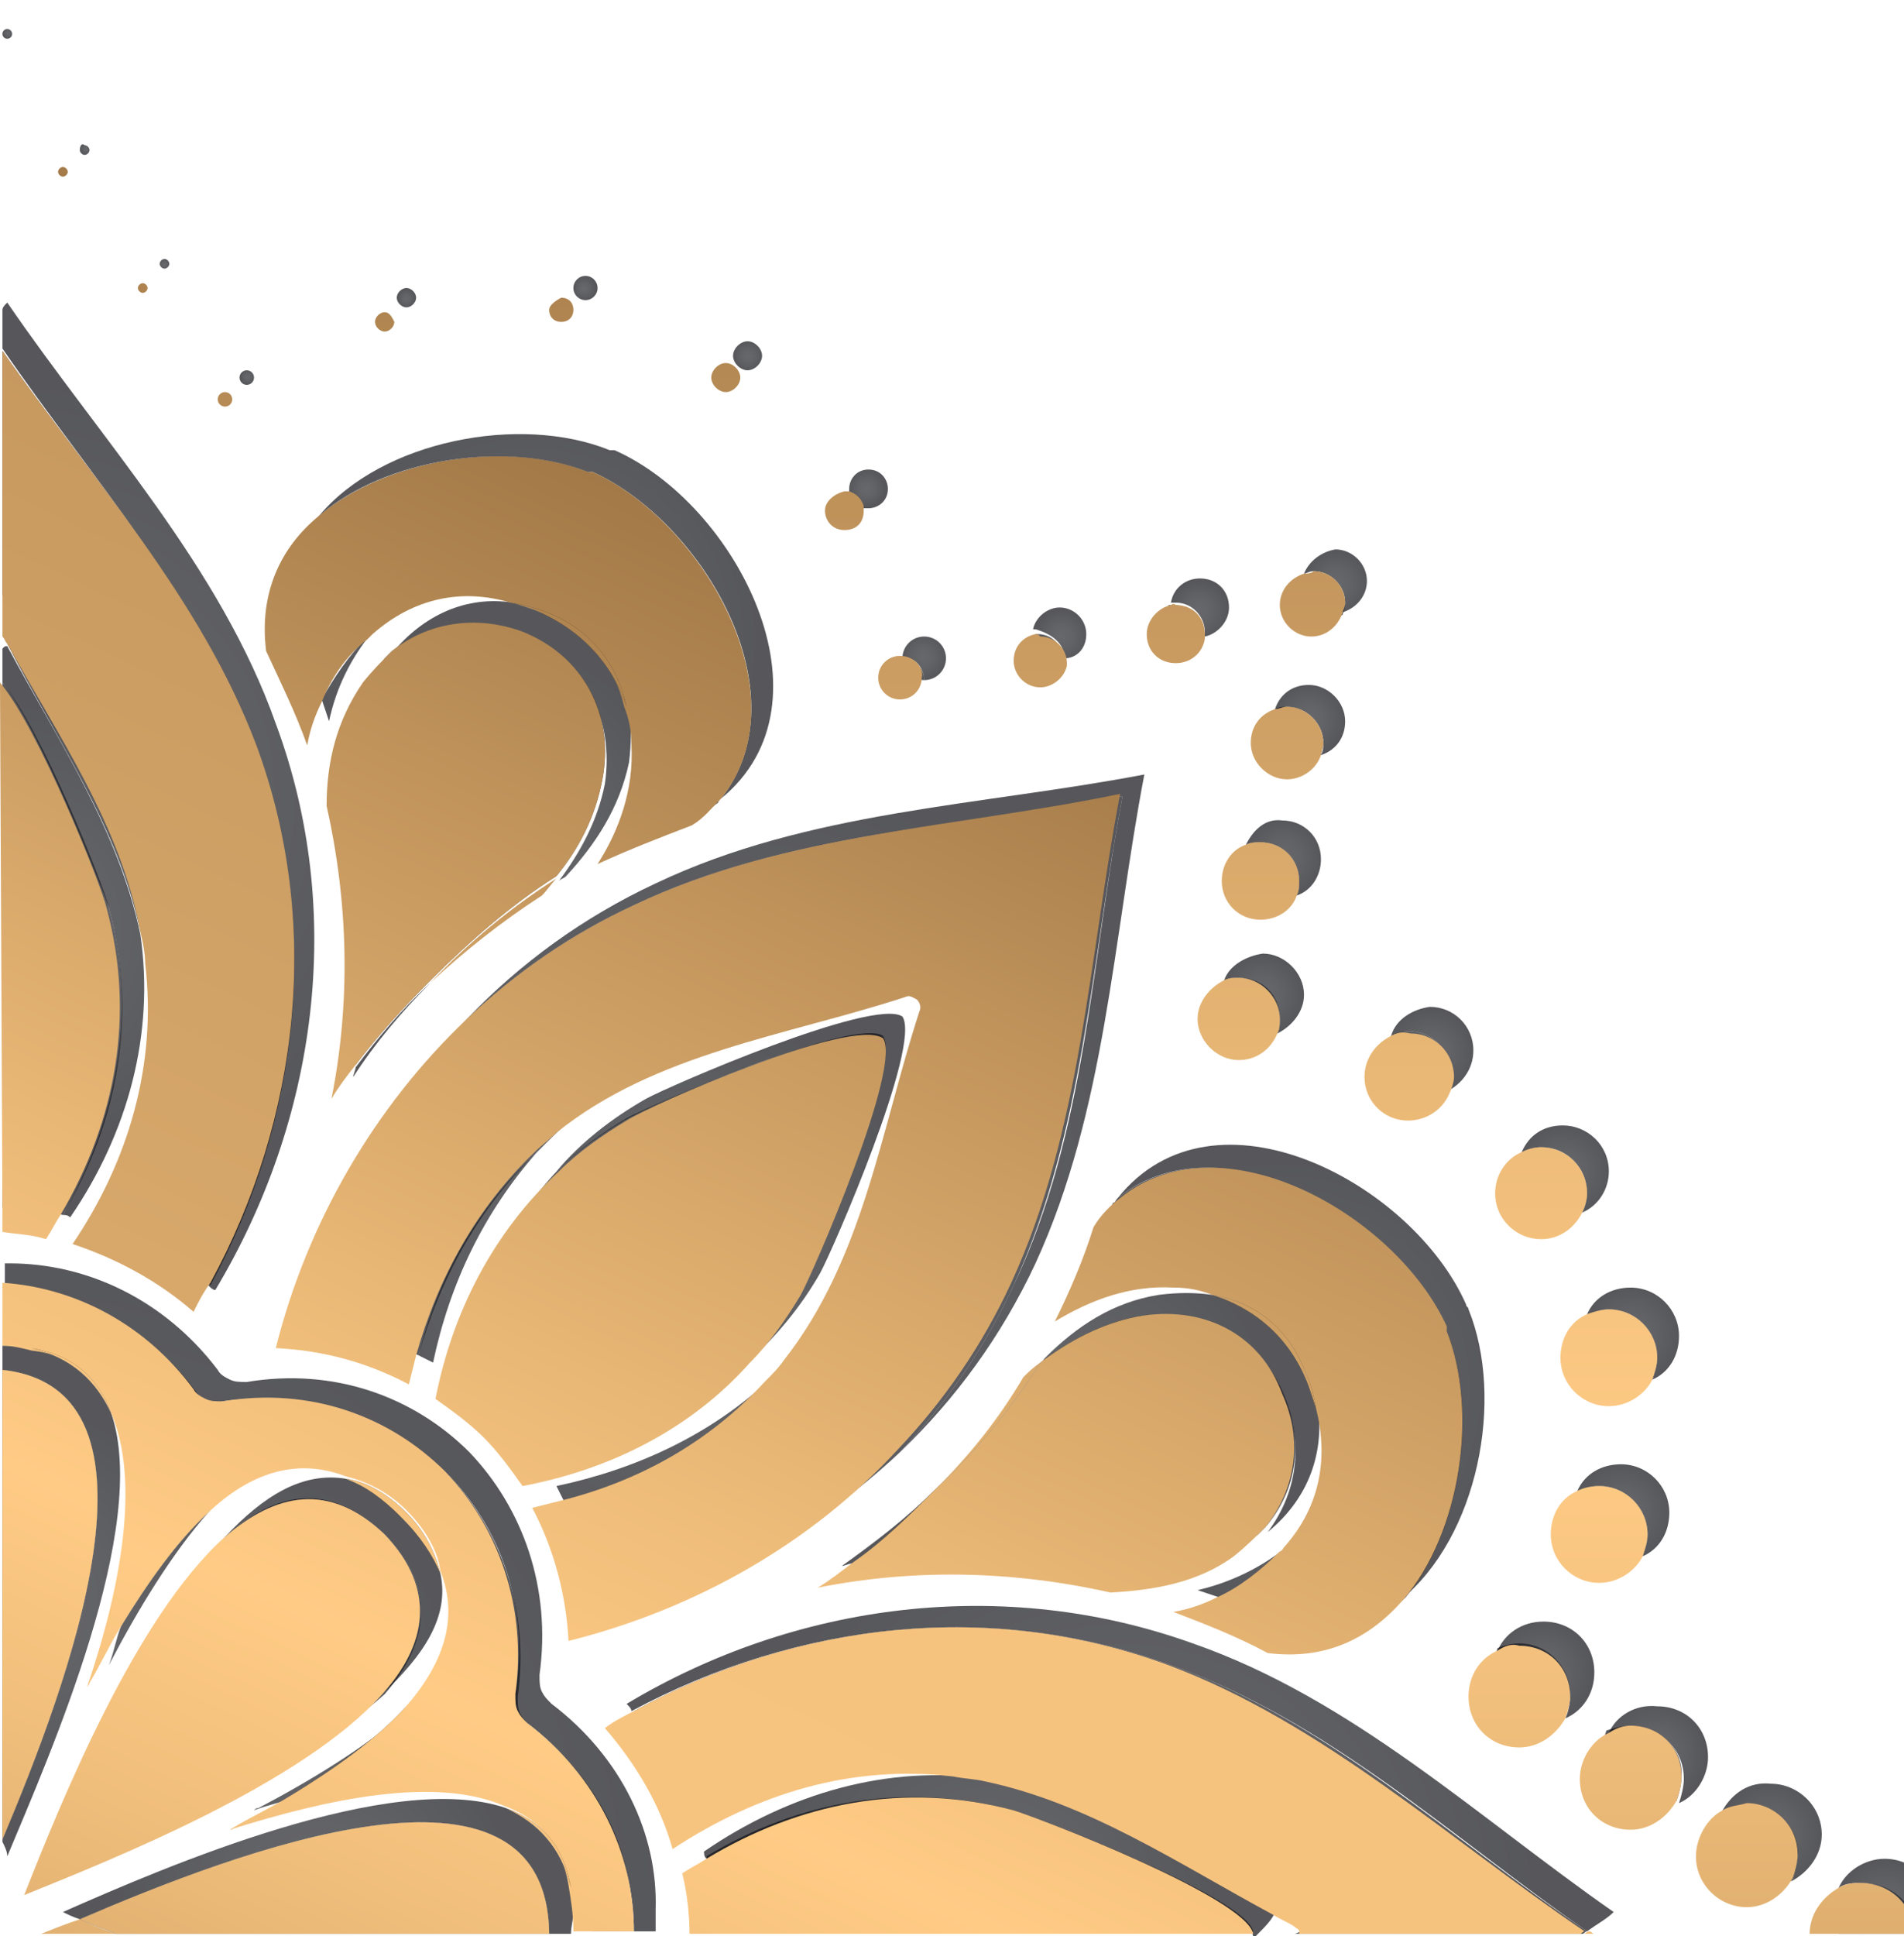 <?xml version="1.0" encoding="utf-8"?>
<!-- Generator: Adobe Illustrator 24.1.1, SVG Export Plug-In . SVG Version: 6.00 Build 0)  -->
<svg version="1.1" id="Capa_1" xmlns="http://www.w3.org/2000/svg" xmlns:xlink="http://www.w3.org/1999/xlink" x="0px" y="0px"
	 viewBox="0 0 78.7 80" style="enable-background:new 0 0 78.7 80;" xml:space="preserve">
<style type="text/css">
	.st0{opacity:0.7;fill:url(#SVGID_1_);enable-background:new    ;}
	.st1{opacity:0.7;fill:url(#SVGID_2_);enable-background:new    ;}
	.st2{opacity:0.7;fill:url(#SVGID_3_);enable-background:new    ;}
	.st3{opacity:0.7;fill:url(#SVGID_4_);enable-background:new    ;}
	.st4{opacity:0.7;fill:url(#SVGID_5_);enable-background:new    ;}
	.st5{opacity:0.7;fill:url(#SVGID_6_);enable-background:new    ;}
	.st6{opacity:0.7;fill:url(#SVGID_7_);enable-background:new    ;}
	.st7{opacity:0.7;fill:url(#SVGID_8_);enable-background:new    ;}
	.st8{opacity:0.7;fill:url(#SVGID_9_);enable-background:new    ;}
	.st9{opacity:0.7;fill:url(#SVGID_10_);enable-background:new    ;}
	.st10{opacity:0.7;fill:url(#SVGID_11_);enable-background:new    ;}
	.st11{opacity:0.7;fill:url(#SVGID_12_);enable-background:new    ;}
	.st12{opacity:0.7;fill:url(#SVGID_13_);enable-background:new    ;}
	.st13{opacity:0.7;fill:url(#SVGID_14_);enable-background:new    ;}
	.st14{opacity:0.7;fill:url(#SVGID_15_);enable-background:new    ;}
	.st15{opacity:0.7;fill:url(#SVGID_16_);enable-background:new    ;}
	.st16{opacity:0.7;fill:url(#SVGID_17_);enable-background:new    ;}
	.st17{opacity:0.7;fill:url(#SVGID_18_);enable-background:new    ;}
	.st18{opacity:0.7;fill:url(#SVGID_19_);enable-background:new    ;}
	.st19{opacity:0.7;fill:url(#SVGID_20_);enable-background:new    ;}
	.st20{opacity:0.7;fill:url(#SVGID_21_);enable-background:new    ;}
	.st21{opacity:0.7;fill:url(#SVGID_22_);enable-background:new    ;}
	.st22{opacity:0.7;fill:url(#SVGID_23_);enable-background:new    ;}
	.st23{opacity:0.7;fill:url(#SVGID_24_);enable-background:new    ;}
	.st24{opacity:0.7;fill:url(#SVGID_25_);enable-background:new    ;}
	.st25{opacity:0.7;fill:url(#SVGID_26_);enable-background:new    ;}
	.st26{opacity:0.7;fill:url(#SVGID_27_);enable-background:new    ;}
	.st27{opacity:0.7;fill:url(#SVGID_28_);enable-background:new    ;}
	.st28{opacity:0.7;fill:url(#SVGID_29_);enable-background:new    ;}
	.st29{opacity:0.7;fill:url(#SVGID_30_);enable-background:new    ;}
	.st30{opacity:0.7;fill:url(#SVGID_31_);enable-background:new    ;}
	.st31{opacity:0.7;fill:url(#SVGID_32_);enable-background:new    ;}
	.st32{opacity:0.7;fill:url(#SVGID_33_);enable-background:new    ;}
	.st33{opacity:0.7;fill:url(#SVGID_34_);enable-background:new    ;}
	.st34{opacity:0.7;fill:url(#SVGID_35_);enable-background:new    ;}
	.st35{opacity:0.7;fill:url(#SVGID_36_);enable-background:new    ;}
	.st36{opacity:0.7;fill:url(#SVGID_37_);enable-background:new    ;}
	.st37{opacity:0.7;fill:url(#SVGID_38_);enable-background:new    ;}
	.st38{opacity:0.7;fill:url(#SVGID_39_);enable-background:new    ;}
	.st39{opacity:0.7;fill:url(#SVGID_40_);enable-background:new    ;}
	.st40{opacity:0.7;fill:url(#SVGID_41_);enable-background:new    ;}
	.st41{opacity:0.7;fill:url(#SVGID_42_);enable-background:new    ;}
	.st42{opacity:0.7;fill:url(#SVGID_43_);enable-background:new    ;}
	.st43{opacity:0.7;fill:url(#SVGID_44_);enable-background:new    ;}
	.st44{opacity:0.7;fill:url(#SVGID_45_);enable-background:new    ;}
	.st45{opacity:0.7;fill:url(#SVGID_46_);enable-background:new    ;}
	.st46{opacity:0.7;fill:url(#SVGID_47_);enable-background:new    ;}
	.st47{fill:url(#SVGID_48_);}
	.st48{opacity:0.7;fill:url(#SVGID_49_);enable-background:new    ;}
	.st49{fill:url(#SVGID_50_);}
	.st50{opacity:0.7;fill:url(#SVGID_51_);enable-background:new    ;}
	.st51{fill:url(#SVGID_52_);}
	.st52{opacity:0.7;fill:url(#SVGID_53_);enable-background:new    ;}
	.st53{fill:url(#SVGID_54_);}
	.st54{opacity:0.7;fill:url(#SVGID_55_);enable-background:new    ;}
	.st55{opacity:0.7;fill:url(#SVGID_56_);enable-background:new    ;}
	.st56{fill:url(#SVGID_57_);}
	.st57{opacity:0.7;fill:url(#SVGID_58_);enable-background:new    ;}
	.st58{fill:url(#SVGID_59_);}
	.st59{fill:url(#SVGID_60_);}
	.st60{opacity:0.7;fill:url(#SVGID_61_);enable-background:new    ;}
	.st61{opacity:0.7;fill:url(#SVGID_62_);enable-background:new    ;}
	.st62{fill:url(#SVGID_63_);}
	.st63{opacity:0.7;fill:url(#SVGID_64_);enable-background:new    ;}
	.st64{fill:url(#SVGID_65_);}
	.st65{opacity:0.7;fill:url(#SVGID_66_);enable-background:new    ;}
	.st66{fill:url(#SVGID_67_);}
	.st67{opacity:0.7;fill:url(#SVGID_68_);enable-background:new    ;}
	.st68{fill:url(#SVGID_69_);}
	.st69{opacity:0.7;fill:url(#SVGID_70_);enable-background:new    ;}
	.st70{fill:url(#SVGID_71_);}
	.st71{opacity:0.7;fill:url(#SVGID_72_);enable-background:new    ;}
	.st72{fill:url(#SVGID_73_);}
	.st73{fill:url(#SVGID_74_);}
	.st74{opacity:0.7;fill:url(#SVGID_75_);enable-background:new    ;}
	.st75{fill:url(#SVGID_76_);}
	.st76{opacity:0.7;fill:url(#SVGID_77_);enable-background:new    ;}
	.st77{fill:url(#SVGID_78_);}
	.st78{opacity:0.7;fill:url(#SVGID_79_);enable-background:new    ;}
	.st79{fill:url(#SVGID_80_);}
	.st80{opacity:0.7;fill:url(#SVGID_81_);enable-background:new    ;}
	.st81{fill:url(#SVGID_82_);}
	.st82{opacity:0.7;fill:url(#SVGID_83_);enable-background:new    ;}
	.st83{fill:url(#SVGID_84_);}
	.st84{fill:url(#SVGID_85_);}
	.st85{opacity:0.7;fill:url(#SVGID_86_);enable-background:new    ;}
	.st86{fill:url(#SVGID_87_);}
	.st87{fill:url(#SVGID_88_);}
	.st88{opacity:0.7;fill:url(#SVGID_89_);enable-background:new    ;}
	.st89{fill:url(#SVGID_90_);}
	.st90{opacity:0.7;fill:url(#SVGID_91_);enable-background:new    ;}
	.st91{fill:url(#SVGID_92_);}
	.st92{opacity:0.7;fill:url(#SVGID_93_);enable-background:new    ;}
	.st93{fill:url(#SVGID_94_);}
	.st94{opacity:0.7;fill:url(#SVGID_95_);enable-background:new    ;}
	.st95{fill:url(#SVGID_96_);}
	.st96{opacity:0.7;fill:url(#SVGID_97_);enable-background:new    ;}
	.st97{fill:url(#SVGID_98_);}
	.st98{opacity:0.7;fill:url(#SVGID_99_);enable-background:new    ;}
	.st99{fill:url(#SVGID_100_);}
	.st100{opacity:0.7;fill:url(#SVGID_101_);enable-background:new    ;}
	.st101{fill:url(#SVGID_102_);}
	.st102{opacity:0.7;fill:url(#SVGID_103_);enable-background:new    ;}
	.st103{fill:url(#SVGID_104_);}
	.st104{opacity:0.7;fill:url(#SVGID_105_);enable-background:new    ;}
	.st105{fill:url(#SVGID_106_);}
	.st106{opacity:0.7;fill:url(#SVGID_107_);enable-background:new    ;}
	.st107{fill:url(#SVGID_108_);}
	.st108{opacity:0.7;fill:url(#SVGID_109_);enable-background:new    ;}
	.st109{fill:url(#SVGID_110_);}
	.st110{opacity:0.7;fill:url(#SVGID_111_);enable-background:new    ;}
	.st111{fill:url(#SVGID_112_);}
	.st112{opacity:0.7;fill:url(#SVGID_113_);enable-background:new    ;}
	.st113{fill:url(#SVGID_114_);}
	.st114{opacity:0.7;fill:url(#SVGID_115_);enable-background:new    ;}
	.st115{fill:url(#SVGID_116_);}
	.st116{opacity:0.7;fill:url(#SVGID_117_);enable-background:new    ;}
	.st117{fill:url(#SVGID_118_);}
	.st118{opacity:0.7;fill:url(#SVGID_119_);enable-background:new    ;}
	.st119{fill:url(#SVGID_120_);}
	.st120{opacity:0.7;fill:url(#SVGID_121_);enable-background:new    ;}
	.st121{fill:url(#SVGID_122_);}
	.st122{fill:url(#SVGID_123_);}
	.st123{fill:url(#SVGID_124_);}
	.st124{fill:url(#SVGID_125_);}
	.st125{fill:url(#SVGID_126_);}
	.st126{fill:url(#SVGID_127_);}
	.st127{fill:url(#SVGID_128_);}
</style>
<g>
	
		<radialGradient id="SVGID_1_" cx="-0.933" cy="78.511" r="26.901" gradientTransform="matrix(-6.123234e-17 -1 -1 6.123234e-17 78.841 78.05)" gradientUnits="userSpaceOnUse">
		<stop  offset="0" style="stop-color:#27282D"/>
		<stop  offset="0.43" style="stop-color:#202126"/>
		<stop  offset="1" style="stop-color:#0F1016"/>
	</radialGradient>
	<path class="st0" d="M22.8,70.4c-0.2-0.2-0.3-0.3-0.4-0.5c-0.1-0.2-0.1-0.4-0.1-0.7c0.5-3.6-0.7-6.9-2.9-9.2
		c-2.3-2.3-5.6-3.5-9.2-2.9c-0.3,0-0.5,0-0.7-0.1c-0.2-0.1-0.4-0.2-0.5-0.4c-2.2-2.9-5.4-4.4-8.6-4.4c-0.1,0-0.2,0-0.2,0v1
		c3,0.2,5.9,1.7,7.9,4.4c0.2,0.2,0.3,0.3,0.5,0.4c0.1-0.1,0.4,0,0.6-0.1c3.6-0.5,6.9,0.7,9.2,2.9c2.3,2.3,3.5,5.6,2.9,9.2
		c0,0.3,0,0.5,0.1,0.7c0.1,0.2,0.2,0.4,0.4,0.5c2.9,2.2,4.4,5.4,4.4,8.6h0.9c0-0.3,0-0.6,0-0.9C27.2,75.8,25.7,72.6,22.8,70.4z"/>
	
		<radialGradient id="SVGID_2_" cx="-0.933" cy="78.511" r="26.901" gradientTransform="matrix(-6.123234e-17 -1 -1 6.123234e-17 78.841 78.05)" gradientUnits="userSpaceOnUse">
		<stop  offset="0" style="stop-color:#27282D"/>
		<stop  offset="0.43" style="stop-color:#202126"/>
		<stop  offset="1" style="stop-color:#0F1016"/>
	</radialGradient>
	<path class="st1" d="M10.7,74.7c-0.1,0-0.1,0.1-0.2,0.1c0.5-0.2,1-0.3,1.6-0.5c1.8-1.1,3.5-2.3,4.7-3.6c-1.7,1.5-4,2.9-6.3,4.1
		C10.6,74.7,10.6,74.7,10.7,74.7z"/>
	
		<radialGradient id="SVGID_3_" cx="-0.933" cy="78.511" r="26.9" gradientTransform="matrix(-6.123234e-17 -1 -1 6.123234e-17 78.841 78.05)" gradientUnits="userSpaceOnUse">
		<stop  offset="0" style="stop-color:#27282D"/>
		<stop  offset="0.43" style="stop-color:#202126"/>
		<stop  offset="1" style="stop-color:#0F1016"/>
	</radialGradient>
	<path class="st2" d="M4.6,68.6c0,0.1,0,0.1-0.1,0.2c1.2-2.3,2.6-4.6,4.1-6.3c-1.3,1.2-2.5,2.9-3.6,4.7c-0.2,0.5-0.3,1.1-0.5,1.6
		C4.6,68.7,4.6,68.7,4.6,68.6z"/>
	
		<radialGradient id="SVGID_4_" cx="45.15" cy="78.511" r="16.961" gradientTransform="matrix(-6.123234e-17 -1 -1 6.123234e-17 78.841 78.05)" gradientUnits="userSpaceOnUse">
		<stop  offset="0" style="stop-color:#27282D"/>
		<stop  offset="0.43" style="stop-color:#202126"/>
		<stop  offset="1" style="stop-color:#0F1016"/>
	</radialGradient>
	<path class="st3" d="M8.6,53.1c0.1,0.1,0.2,0.2,0.3,0.2c4.2-7,5.4-15.6,2.5-23.4C9.1,23.4,4.2,18.2,0.3,12.5
		c-0.1,0.1-0.2,0.2-0.2,0.3v1.6c3.7,5.4,8.2,10.3,10.4,16.5C13.2,38.3,12.3,46.3,8.6,53.1z"/>
	
		<radialGradient id="SVGID_5_" cx="28.592" cy="48.986" r="17.477" gradientTransform="matrix(-6.123234e-17 -1 -1 6.123234e-17 78.841 78.05)" gradientUnits="userSpaceOnUse">
		<stop  offset="0" style="stop-color:#27282D"/>
		<stop  offset="0.43" style="stop-color:#202126"/>
		<stop  offset="1" style="stop-color:#0F1016"/>
	</radialGradient>
	<path class="st4" d="M17.3,56c0.2,0.1,0.4,0.2,0.6,0.3c0.7-3.3,2.1-6.2,4.3-8.7C19.7,49.9,18.1,52.8,17.3,56z"/>
	
		<radialGradient id="SVGID_6_" cx="28.592" cy="48.986" r="17.477" gradientTransform="matrix(-6.123234e-17 -1 -1 6.123234e-17 78.841 78.05)" gradientUnits="userSpaceOnUse">
		<stop  offset="0" style="stop-color:#27282D"/>
		<stop  offset="0.43" style="stop-color:#202126"/>
		<stop  offset="1" style="stop-color:#0F1016"/>
	</radialGradient>
	<path class="st5" d="M31.7,57.1c-2.4,2.2-5.4,3.6-8.7,4.3c0.1,0.2,0.2,0.4,0.3,0.6C26.5,61.2,29.4,59.6,31.7,57.1z"/>
	
		<radialGradient id="SVGID_7_" cx="28.592" cy="48.986" r="17.477" gradientTransform="matrix(-6.123234e-17 -1 -1 6.123234e-17 78.841 78.05)" gradientUnits="userSpaceOnUse">
		<stop  offset="0" style="stop-color:#27282D"/>
		<stop  offset="0.43" style="stop-color:#202126"/>
		<stop  offset="1" style="stop-color:#0F1016"/>
	</radialGradient>
	<path class="st6" d="M46.4,32.9c-1.3,6.8-1.5,13.9-4.5,20.2c-1.2,2.6-2.8,4.9-4.7,6.9c2.3-2.2,4.2-4.8,5.6-7.8
		c2.9-6.3,3.2-13.4,4.5-20.2c-6.8,1.3-13.9,1.5-20.2,4.5c-3,1.4-5.6,3.3-7.8,5.6c2-1.9,4.3-3.5,6.9-4.7
		C32.5,34.4,39.6,34.2,46.4,32.9z"/>
	
		<radialGradient id="SVGID_8_" cx="-0.933" cy="32.468" r="16.994" gradientTransform="matrix(-6.123234e-17 -1 -1 6.123234e-17 78.841 78.05)" gradientUnits="userSpaceOnUse">
		<stop  offset="0" style="stop-color:#27282D"/>
		<stop  offset="0.43" style="stop-color:#202126"/>
		<stop  offset="1" style="stop-color:#0F1016"/>
	</radialGradient>
	<path class="st7" d="M53.5,79.9h0.3v-0.1C53.7,79.8,53.6,79.9,53.5,79.9z"/>
	
		<radialGradient id="SVGID_9_" cx="-0.933" cy="32.469" r="17.009" gradientTransform="matrix(-6.123234e-17 -1 -1 6.123234e-17 78.841 78.05)" gradientUnits="userSpaceOnUse">
		<stop  offset="0" style="stop-color:#27282D"/>
		<stop  offset="0.43" style="stop-color:#202126"/>
		<stop  offset="1" style="stop-color:#0F1016"/>
	</radialGradient>
	<path class="st8" d="M48.4,68.8c6.5,2.3,11.6,7.1,17.2,11c0.4-0.3,0.8-0.5,1.1-0.8c-5.6-3.9-10.8-8.8-17.4-11.1
		c-7.8-2.8-16.4-1.7-23.4,2.5c0.1,0.1,0.2,0.2,0.2,0.3C33,67,41,66.1,48.4,68.8z"/>
	
		<radialGradient id="SVGID_10_" cx="39.631" cy="78.511" r="9.259" gradientTransform="matrix(-6.123234e-17 -1 -1 6.123234e-17 78.841 78.05)" gradientUnits="userSpaceOnUse">
		<stop  offset="0" style="stop-color:#27282D"/>
		<stop  offset="0.43" style="stop-color:#202126"/>
		<stop  offset="1" style="stop-color:#0F1016"/>
	</radialGradient>
	<path class="st9" d="M2.6,50.2c0.1,0,0.2,0,0.3,0.1c2.4-3.5,3.5-7.6,2.9-11.7c-0.9-4.3-3.4-8-5.5-11.9c-0.1,0-0.1,0-0.2,0.1v1.4
		c1.6,2,4.1,8.5,4.4,9.3C5.7,41.9,4.8,46.3,2.6,50.2z"/>
	
		<radialGradient id="SVGID_11_" cx="26.925" cy="50.653" r="9.309" gradientTransform="matrix(-6.123234e-17 -1 -1 6.123234e-17 78.841 78.05)" gradientUnits="userSpaceOnUse">
		<stop  offset="0" style="stop-color:#27282D"/>
		<stop  offset="0.43" style="stop-color:#202126"/>
		<stop  offset="1" style="stop-color:#0F1016"/>
	</radialGradient>
	<path class="st10" d="M36.4,42.9c0.8,1.2-2.9,9.7-3.4,10.6c-0.6,1-1.3,2-2.1,2.8c1.2-1.1,2.2-2.3,3-3.7c0.5-0.9,4.2-9.4,3.4-10.6
		c-1.2-0.8-9.7,2.9-10.6,3.4c-1.4,0.8-2.7,1.8-3.7,3c0.8-0.8,1.8-1.5,2.8-2.1C26.8,45.7,35.2,42,36.4,42.9z"/>
	
		<radialGradient id="SVGID_12_" cx="-0.933" cy="37.941" r="9.263" gradientTransform="matrix(-6.123234e-17 -1 -1 6.123234e-17 78.841 78.05)" gradientUnits="userSpaceOnUse">
		<stop  offset="0" style="stop-color:#27282D"/>
		<stop  offset="0.43" style="stop-color:#202126"/>
		<stop  offset="1" style="stop-color:#0F1016"/>
	</radialGradient>
	<path class="st11" d="M52.7,79c-3.8-2.1-7.5-4.7-11.9-5.5c-4.1-0.6-8.2,0.6-11.7,3c0,0.1,0,0.2,0.1,0.3c3.9-2.3,8.3-3.1,12.7-1.9
		c1,0.3,9.6,3.6,9.9,5.1h0.1C52.3,79.6,52.6,79.3,52.7,79z"/>
	
		<radialGradient id="SVGID_13_" cx="11.9" cy="78.511" r="8.105" gradientTransform="matrix(-6.123234e-17 -1 -1 6.123234e-17 78.841 78.05)" gradientUnits="userSpaceOnUse">
		<stop  offset="0" style="stop-color:#27282D"/>
		<stop  offset="0.43" style="stop-color:#202126"/>
		<stop  offset="1" style="stop-color:#0F1016"/>
	</radialGradient>
	<path class="st12" d="M4.6,58.4C4,57.1,3,56.1,1.3,55.7c-0.3,0-0.6-0.1-1-0.1c-0.1,0-0.2,0-0.2,0v1c7.3,0.8,2.7,13,0,19.4v0.1
		c0.1,0.2,0.2,0.4,0.2,0.6C2.1,72.4,6.2,63.1,4.6,58.4z"/>
	
		<radialGradient id="SVGID_14_" cx="8.88" cy="68.698" r="8.18" gradientTransform="matrix(-6.123234e-17 -1 -1 6.123234e-17 78.841 78.05)" gradientUnits="userSpaceOnUse">
		<stop  offset="0" style="stop-color:#27282D"/>
		<stop  offset="0.43" style="stop-color:#202126"/>
		<stop  offset="1" style="stop-color:#0F1016"/>
	</radialGradient>
	<path class="st13" d="M14.3,61.1c-1.8-0.3-3.4,0.7-5,2.4c2-1.8,4.3-2.3,6.6-0.1c2.2,2.3,1.8,4.5-0.1,6.6c1.7-1.6,2.8-3.2,2.4-5
		c-0.3-0.8-0.8-1.5-1.6-2.3C15.9,61.9,15.1,61.4,14.3,61.1z"/>
	
		<radialGradient id="SVGID_15_" cx="-0.933" cy="65.691" r="8.122" gradientTransform="matrix(-6.123234e-17 -1 -1 6.123234e-17 78.841 78.05)" gradientUnits="userSpaceOnUse">
		<stop  offset="0" style="stop-color:#27282D"/>
		<stop  offset="0.43" style="stop-color:#202126"/>
		<stop  offset="1" style="stop-color:#0F1016"/>
	</radialGradient>
	<path class="st14" d="M23.6,78c-0.4-1.7-1.4-2.7-2.7-3.3c-4.7-1.6-14,2.4-18.3,4.3c0.2,0.1,0.4,0.2,0.7,0.3
		c6.5-2.8,19.3-7.7,19.4,0.6h0.9c0-0.3,0.1-0.6,0.1-0.9C23.7,78.6,23.6,78.3,23.6,78z"/>
	
		<radialGradient id="SVGID_16_" cx="51.674" cy="56.878" r="9.282" gradientTransform="matrix(-6.123234e-17 -1 -1 6.123234e-17 78.841 78.05)" gradientUnits="userSpaceOnUse">
		<stop  offset="0" style="stop-color:#27282D"/>
		<stop  offset="0.43" style="stop-color:#202126"/>
		<stop  offset="1" style="stop-color:#0F1016"/>
	</radialGradient>
	<path class="st15" d="M13.3,28.9c0.1,0.3,0.2,0.6,0.3,0.9c0.3-1.4,0.9-2.6,1.8-3.7c-0.1,0.1-0.2,0.1-0.2,0.2
		C14.4,27.1,13.8,28,13.3,28.9z"/>
	
		<radialGradient id="SVGID_17_" cx="51.674" cy="56.878" r="9.279" gradientTransform="matrix(-6.123234e-17 -1 -1 6.123234e-17 78.841 78.05)" gradientUnits="userSpaceOnUse">
		<stop  offset="0" style="stop-color:#27282D"/>
		<stop  offset="0.43" style="stop-color:#202126"/>
		<stop  offset="1" style="stop-color:#0F1016"/>
	</radialGradient>
	<path class="st16" d="M13.2,21.3c2.8-2.4,7.8-3.1,11.1-1.8h0.1h0.1c4.6,2.1,8.7,9.2,5.3,13.5c4.9-4,0.6-12.2-4.4-14.4h-0.1h-0.1
		C21.5,17.1,15.8,18.2,13.2,21.3z"/>
	
		<radialGradient id="SVGID_18_" cx="20.701" cy="25.904" r="9.282" gradientTransform="matrix(-6.123234e-17 -1 -1 6.123234e-17 78.841 78.05)" gradientUnits="userSpaceOnUse">
		<stop  offset="0" style="stop-color:#27282D"/>
		<stop  offset="0.43" style="stop-color:#202126"/>
		<stop  offset="1" style="stop-color:#0F1016"/>
	</radialGradient>
	<path class="st17" d="M53,64.1c0.1-0.1,0.1-0.1,0.2-0.2c-1.1,0.9-2.4,1.5-3.7,1.8c0.3,0.1,0.6,0.2,0.9,0.3
		C51.4,65.6,52.3,64.9,53,64.1z"/>
	
		<radialGradient id="SVGID_19_" cx="20.701" cy="25.904" r="9.279" gradientTransform="matrix(-6.123234e-17 -1 -1 6.123234e-17 78.841 78.05)" gradientUnits="userSpaceOnUse">
		<stop  offset="0" style="stop-color:#27282D"/>
		<stop  offset="0.43" style="stop-color:#202126"/>
		<stop  offset="1" style="stop-color:#0F1016"/>
	</radialGradient>
	<path class="st18" d="M60.7,54.1C60.7,54,60.7,54,60.7,54.1c0-0.1-0.1-0.1-0.1-0.2c-2.2-5-10.4-9.4-14.4-4.4
		c4.2-3.4,11.4,0.7,13.5,5.3v0.1V55c1.3,3.3,0.6,8.2-1.8,11.1C61.1,63.5,62.2,57.8,60.7,54.1z"/>
	
		<radialGradient id="SVGID_20_" cx="43.386" cy="58.666" r="8.082" gradientTransform="matrix(-6.123234e-17 -1 -1 6.123234e-17 78.841 78.05)" gradientUnits="userSpaceOnUse">
		<stop  offset="0" style="stop-color:#27282D"/>
		<stop  offset="0.43" style="stop-color:#202126"/>
		<stop  offset="1" style="stop-color:#0F1016"/>
	</radialGradient>
	<path class="st19" d="M22.1,25.2c-0.3-0.1-0.6-0.2-0.9-0.3c-1.9-0.3-3.7,0.5-5,2.1c1.5-1.2,3.5-1.6,5.5-0.7c2.5,1,3.7,3.4,3.3,6.1
		c-0.3,1.5-1,2.8-1.9,4c0.1-0.1,0.2-0.1,0.3-0.2c1.2-1.3,2.2-2.8,2.6-4.7c0.1-0.8,0.1-1.5,0-2.2C25.3,27.3,23.9,25.9,22.1,25.2z"/>
	
		<radialGradient id="SVGID_21_" cx="43.386" cy="58.666" r="8.084" gradientTransform="matrix(-6.123234e-17 -1 -1 6.123234e-17 78.841 78.05)" gradientUnits="userSpaceOnUse">
		<stop  offset="0" style="stop-color:#27282D"/>
		<stop  offset="0.43" style="stop-color:#202126"/>
		<stop  offset="1" style="stop-color:#0F1016"/>
	</radialGradient>
	<path class="st20" d="M14.7,44.1c0,0.1-0.1,0.3-0.1,0.4c0,0,0,0,0-0.1c0,0,0,0,0,0.1c0.9-1.4,2-2.7,3.2-3.9
		C16.6,41.7,15.6,42.9,14.7,44.1z"/>
	
		<radialGradient id="SVGID_22_" cx="18.913" cy="34.192" r="8.084" gradientTransform="matrix(-6.123234e-17 -1 -1 6.123234e-17 78.841 78.05)" gradientUnits="userSpaceOnUse">
		<stop  offset="0" style="stop-color:#27282D"/>
		<stop  offset="0.43" style="stop-color:#202126"/>
		<stop  offset="1" style="stop-color:#0F1016"/>
	</radialGradient>
	<path class="st21" d="M38.7,61.5c-1.2,1.2-2.5,2.2-3.9,3.2c0,0,0,0,0.1,0c0,0,0,0-0.1,0c0.1,0,0.3-0.1,0.4-0.1
		C36.5,63.7,37.6,62.7,38.7,61.5z"/>
	
		<radialGradient id="SVGID_23_" cx="18.913" cy="34.192" r="8.082" gradientTransform="matrix(-6.123234e-17 -1 -1 6.123234e-17 78.841 78.05)" gradientUnits="userSpaceOnUse">
		<stop  offset="0" style="stop-color:#27282D"/>
		<stop  offset="0.43" style="stop-color:#202126"/>
		<stop  offset="1" style="stop-color:#0F1016"/>
	</radialGradient>
	<path class="st22" d="M50.1,53.5c-0.7-0.1-1.4-0.1-2.2,0c-1.9,0.3-3.4,1.3-4.7,2.6c-0.1,0.1-0.1,0.2-0.2,0.3c1.1-0.9,2.4-1.6,4-1.9
		c2.7-0.5,5.1,0.8,6.1,3.3c0.8,1.9,0.5,3.9-0.7,5.5c1.6-1.3,2.3-3.1,2.1-5c-0.1-0.3-0.2-0.6-0.3-0.9C53.4,55.4,52,54,50.1,53.5z"/>
	
		<radialGradient id="SVGID_24_" cx="76.68" cy="78.511" r="0.202" gradientTransform="matrix(-6.123234e-17 -1 -1 6.123234e-17 78.841 78.05)" gradientUnits="userSpaceOnUse">
		<stop  offset="0" style="stop-color:#27282D"/>
		<stop  offset="0.43" style="stop-color:#202126"/>
		<stop  offset="1" style="stop-color:#0F1016"/>
	</radialGradient>
	<circle class="st23" cx="0.3" cy="1.4" r="0.2"/>
	
		<radialGradient id="SVGID_25_" cx="-0.933" cy="0.899" r="2.155" gradientTransform="matrix(-6.123234e-17 -1 -1 6.123234e-17 78.841 78.05)" gradientUnits="userSpaceOnUse">
		<stop  offset="0" style="stop-color:#27282D"/>
		<stop  offset="0.43" style="stop-color:#202126"/>
		<stop  offset="1" style="stop-color:#0F1016"/>
	</radialGradient>
	<path class="st24" d="M77.9,76.8c-0.8,0-1.6,0.5-1.9,1.2c0.3-0.2,0.6-0.2,1-0.2c1.2,0,2.1,1,2.2,2.1h0.7c0.1-0.3,0.2-0.6,0.2-0.9
		C80.1,77.8,79.1,76.8,77.9,76.8z"/>
	
		<radialGradient id="SVGID_26_" cx="2.285" cy="5.692" r="2.136" gradientTransform="matrix(-6.123234e-17 -1 -1 6.123234e-17 78.841 78.05)" gradientUnits="userSpaceOnUse">
		<stop  offset="0" style="stop-color:#27282D"/>
		<stop  offset="0.43" style="stop-color:#202126"/>
		<stop  offset="1" style="stop-color:#0F1016"/>
	</radialGradient>
	<path class="st25" d="M71.2,74.8c0.3-0.1,0.6-0.2,1-0.2c1.2,0,2.1,1,2.1,2.1c0,0.3-0.1,0.7-0.2,1c0.7-0.4,1.2-1.1,1.2-1.9
		c0-1.2-1-2.1-2.1-2.1C72.3,73.6,71.6,74.1,71.2,74.8z"/>
	
		<radialGradient id="SVGID_27_" cx="5.536" cy="10.461" r="2.117" gradientTransform="matrix(-6.123234e-17 -1 -1 6.123234e-17 78.841 78.05)" gradientUnits="userSpaceOnUse">
		<stop  offset="0" style="stop-color:#27282D"/>
		<stop  offset="0.43" style="stop-color:#202126"/>
		<stop  offset="1" style="stop-color:#0F1016"/>
	</radialGradient>
	<path class="st26" d="M66.5,71.6c0.3-0.1,0.6-0.2,1-0.2c1.2,0,2.1,0.9,2.1,2.1c0,0.3-0.1,0.7-0.2,1c0.7-0.3,1.2-1.1,1.2-1.9
		c0-1.2-0.9-2.1-2.1-2.1C67.6,70.4,66.8,70.9,66.5,71.6z"/>
	
		<radialGradient id="SVGID_28_" cx="8.967" cy="15.107" r="2.085" gradientTransform="matrix(-6.123234e-17 -1 -1 6.123234e-17 78.841 78.05)" gradientUnits="userSpaceOnUse">
		<stop  offset="0" style="stop-color:#27282D"/>
		<stop  offset="0.43" style="stop-color:#202126"/>
		<stop  offset="1" style="stop-color:#0F1016"/>
	</radialGradient>
	<path class="st27" d="M61.9,68.2c0.3-0.1,0.6-0.2,0.9-0.2c1.2,0,2.1,0.9,2.1,2.1c0,0.3-0.1,0.7-0.2,0.9c0.7-0.3,1.2-1,1.2-1.9
		c0-1.2-0.9-2.1-2.1-2.1C62.9,67,62.2,67.5,61.9,68.2z"/>
	
		<radialGradient id="SVGID_29_" cx="15.541" cy="11.839" r="2.041" gradientTransform="matrix(-6.123234e-17 -1 -1 6.123234e-17 78.841 78.05)" gradientUnits="userSpaceOnUse">
		<stop  offset="0" style="stop-color:#27282D"/>
		<stop  offset="0.43" style="stop-color:#202126"/>
		<stop  offset="1" style="stop-color:#0F1016"/>
	</radialGradient>
	<path class="st28" d="M65.2,61.6c0.3-0.1,0.6-0.2,0.9-0.2c1.1,0,2,0.9,2,2c0,0.3-0.1,0.6-0.2,0.9c0.7-0.3,1.1-1,1.1-1.8
		c0-1.1-0.9-2-2-2C66.2,60.5,65.5,60.9,65.2,61.6z"/>
	
		<radialGradient id="SVGID_30_" cx="22.884" cy="11.438" r="1.988" gradientTransform="matrix(-6.123234e-17 -1 -1 6.123234e-17 78.841 78.05)" gradientUnits="userSpaceOnUse">
		<stop  offset="0" style="stop-color:#27282D"/>
		<stop  offset="0.43" style="stop-color:#202126"/>
		<stop  offset="1" style="stop-color:#0F1016"/>
	</radialGradient>
	<path class="st29" d="M65.6,54.3c0.3-0.1,0.6-0.2,0.9-0.2c1.1,0,2,0.9,2,2c0,0.3-0.1,0.6-0.2,0.9c0.7-0.3,1.1-1,1.1-1.8
		c0-1.1-0.9-2-2-2C66.6,53.2,65.9,53.6,65.6,54.3z"/>
	
		<radialGradient id="SVGID_31_" cx="29.644" cy="14.242" r="1.914" gradientTransform="matrix(-6.123234e-17 -1 -1 6.123234e-17 78.841 78.05)" gradientUnits="userSpaceOnUse">
		<stop  offset="0" style="stop-color:#27282D"/>
		<stop  offset="0.43" style="stop-color:#202126"/>
		<stop  offset="1" style="stop-color:#0F1016"/>
	</radialGradient>
	<path class="st30" d="M62.9,47.6c0.2-0.1,0.5-0.2,0.8-0.2c1.1,0,1.9,0.9,1.9,1.9c0,0.3-0.1,0.6-0.2,0.8c0.7-0.3,1.1-1,1.1-1.7
		c0-1.1-0.9-1.9-1.9-1.9C63.8,46.5,63.2,46.9,62.9,47.6z"/>
	
		<radialGradient id="SVGID_32_" cx="34.544" cy="19.726" r="1.815" gradientTransform="matrix(-6.123234e-17 -1 -1 6.123234e-17 78.841 78.05)" gradientUnits="userSpaceOnUse">
		<stop  offset="0" style="stop-color:#27282D"/>
		<stop  offset="0.43" style="stop-color:#202126"/>
		<stop  offset="1" style="stop-color:#0F1016"/>
	</radialGradient>
	<path class="st31" d="M57.5,42.8c0.2-0.1,0.5-0.2,0.7-0.2c1,0,1.8,0.8,1.8,1.8c0,0.3-0.1,0.5-0.2,0.7c0.6-0.3,1.1-0.9,1.1-1.7
		c0-1-0.8-1.8-1.8-1.8C58.4,41.7,57.7,42.1,57.5,42.8z"/>
	
		<radialGradient id="SVGID_33_" cx="36.901" cy="26.677" r="1.69" gradientTransform="matrix(-6.123234e-17 -1 -1 6.123234e-17 78.841 78.05)" gradientUnits="userSpaceOnUse">
		<stop  offset="0" style="stop-color:#27282D"/>
		<stop  offset="0.43" style="stop-color:#202126"/>
		<stop  offset="1" style="stop-color:#0F1016"/>
	</radialGradient>
	<path class="st32" d="M50.6,40.5c0.2-0.1,0.4-0.1,0.6-0.1c0.9,0,1.7,0.8,1.7,1.7c0,0.2,0,0.4-0.1,0.6c0.6-0.3,1.1-0.9,1.1-1.6
		c0-0.9-0.8-1.7-1.7-1.7C51.5,39.5,50.8,39.9,50.6,40.5z"/>
	
		<radialGradient id="SVGID_34_" cx="42.612" cy="25.819" r="1.59" gradientTransform="matrix(-6.123234e-17 -1 -1 6.123234e-17 78.841 78.05)" gradientUnits="userSpaceOnUse">
		<stop  offset="0" style="stop-color:#27282D"/>
		<stop  offset="0.43" style="stop-color:#202126"/>
		<stop  offset="1" style="stop-color:#0F1016"/>
	</radialGradient>
	<path class="st33" d="M51.5,34.9c0.2-0.1,0.4-0.1,0.6-0.1c0.9,0,1.6,0.7,1.6,1.6c0,0.2,0,0.4-0.1,0.6c0.6-0.2,1-0.8,1-1.5
		c0-0.9-0.7-1.6-1.6-1.6C52.3,33.8,51.8,34.3,51.5,34.9z"/>
	
		<radialGradient id="SVGID_35_" cx="48.284" cy="24.745" r="1.466" gradientTransform="matrix(-6.123234e-17 -1 -1 6.123234e-17 78.841 78.05)" gradientUnits="userSpaceOnUse">
		<stop  offset="0" style="stop-color:#27282D"/>
		<stop  offset="0.43" style="stop-color:#202126"/>
		<stop  offset="1" style="stop-color:#0F1016"/>
	</radialGradient>
	<path class="st34" d="M52.7,29.3c0.1,0,0.3-0.1,0.5-0.1c0.8,0,1.5,0.7,1.5,1.5c0,0.2,0,0.3-0.1,0.5c0.6-0.2,1-0.7,1-1.4
		c0-0.8-0.7-1.5-1.5-1.5C53.4,28.3,52.9,28.7,52.7,29.3z"/>
	
		<radialGradient id="SVGID_36_" cx="52.834" cy="29.295" r="1.207" gradientTransform="matrix(-6.123234e-17 -1 -1 6.123234e-17 78.841 78.05)" gradientUnits="userSpaceOnUse">
		<stop  offset="0" style="stop-color:#27282D"/>
		<stop  offset="0.43" style="stop-color:#202126"/>
		<stop  offset="1" style="stop-color:#0F1016"/>
	</radialGradient>
	<path class="st35" d="M49.8,26.1c0,0.1,0,0.2,0,0.2c0.5-0.1,1-0.6,1-1.2c0-0.7-0.5-1.2-1.2-1.2c-0.6,0-1.1,0.4-1.2,1
		c0.1,0,0.2,0,0.2,0C49.3,24.9,49.8,25.5,49.8,26.1z"/>
	
		<radialGradient id="SVGID_37_" cx="51.76" cy="34.965" r="1.07" gradientTransform="matrix(-6.123234e-17 -1 -1 6.123234e-17 78.841 78.05)" gradientUnits="userSpaceOnUse">
		<stop  offset="0" style="stop-color:#27282D"/>
		<stop  offset="0.43" style="stop-color:#202126"/>
		<stop  offset="1" style="stop-color:#0F1016"/>
	</radialGradient>
	<path class="st36" d="M44,27.2L44,27.2c0.5,0,0.9-0.4,0.9-1s-0.5-1.1-1.1-1.1c-0.5,0-1,0.4-1.1,0.9h0.1C43.5,26.2,44,26.6,44,27.2z
		"/>
	
		<radialGradient id="SVGID_38_" cx="50.902" cy="40.674" r="0.936" gradientTransform="matrix(-6.123234e-17 -1 -1 6.123234e-17 78.841 78.05)" gradientUnits="userSpaceOnUse">
		<stop  offset="0" style="stop-color:#27282D"/>
		<stop  offset="0.43" style="stop-color:#202126"/>
		<stop  offset="1" style="stop-color:#0F1016"/>
	</radialGradient>
	<path class="st37" d="M38.2,28.1L38.2,28.1c0.5,0,0.9-0.4,0.9-0.9s-0.4-0.9-0.9-0.9s-0.9,0.4-0.9,0.9l0,0
		C37.8,27.1,38.2,27.6,38.2,28.1z"/>
	
		<radialGradient id="SVGID_39_" cx="57.859" cy="43.019" r="0.768" gradientTransform="matrix(-6.123234e-17 -1 -1 6.123234e-17 78.841 78.05)" gradientUnits="userSpaceOnUse">
		<stop  offset="0" style="stop-color:#27282D"/>
		<stop  offset="0.43" style="stop-color:#202126"/>
		<stop  offset="1" style="stop-color:#0F1016"/>
	</radialGradient>
	<path class="st38" d="M35.1,20.2c0,0.1,0,0.1,0,0.2c0.3,0.1,0.5,0.3,0.6,0.6c0.1,0,0.1,0,0.2,0c0.4,0,0.8-0.3,0.8-0.8
		c0-0.4-0.3-0.8-0.8-0.8S35.1,19.8,35.1,20.2z"/>
	
		<radialGradient id="SVGID_40_" cx="63.339" cy="47.924" r="0.62" gradientTransform="matrix(-6.123234e-17 -1 -1 6.123234e-17 78.841 78.05)" gradientUnits="userSpaceOnUse">
		<stop  offset="0" style="stop-color:#27282D"/>
		<stop  offset="0.43" style="stop-color:#202126"/>
		<stop  offset="1" style="stop-color:#0F1016"/>
	</radialGradient>
	<path class="st39" d="M30.3,14.7c0,0.3,0.3,0.6,0.6,0.6c0.3,0,0.6-0.3,0.6-0.6s-0.3-0.6-0.6-0.6C30.6,14.1,30.3,14.4,30.3,14.7z"/>
	
		<radialGradient id="SVGID_41_" cx="66.132" cy="54.689" r="0.482" gradientTransform="matrix(-6.123234e-17 -1 -1 6.123234e-17 78.841 78.05)" gradientUnits="userSpaceOnUse">
		<stop  offset="0" style="stop-color:#27282D"/>
		<stop  offset="0.43" style="stop-color:#202126"/>
		<stop  offset="1" style="stop-color:#0F1016"/>
	</radialGradient>
	<circle class="st40" cx="24.2" cy="11.9" r="0.5"/>
	
		<radialGradient id="SVGID_42_" cx="65.722" cy="62.033" r="0.371" gradientTransform="matrix(-6.123234e-17 -1 -1 6.123234e-17 78.841 78.05)" gradientUnits="userSpaceOnUse">
		<stop  offset="0" style="stop-color:#27282D"/>
		<stop  offset="0.43" style="stop-color:#202126"/>
		<stop  offset="1" style="stop-color:#0F1016"/>
	</radialGradient>
	<path class="st41" d="M17.2,12.3c0-0.2-0.2-0.4-0.4-0.4c-0.2,0-0.4,0.2-0.4,0.4c0,0.2,0.2,0.4,0.4,0.4S17.2,12.5,17.2,12.3z"/>
	
		<radialGradient id="SVGID_43_" cx="62.471" cy="68.611" r="0.29" gradientTransform="matrix(-6.123234e-17 -1 -1 6.123234e-17 78.841 78.05)" gradientUnits="userSpaceOnUse">
		<stop  offset="0" style="stop-color:#27282D"/>
		<stop  offset="0.43" style="stop-color:#202126"/>
		<stop  offset="1" style="stop-color:#0F1016"/>
	</radialGradient>
	<circle class="st42" cx="10.2" cy="15.6" r="0.3"/>
	
		<radialGradient id="SVGID_44_" cx="67.117" cy="72.042" r="0.247" gradientTransform="matrix(-6.123234e-17 -1 -1 6.123234e-17 78.841 78.05)" gradientUnits="userSpaceOnUse">
		<stop  offset="0" style="stop-color:#27282D"/>
		<stop  offset="0.43" style="stop-color:#202126"/>
		<stop  offset="1" style="stop-color:#0F1016"/>
	</radialGradient>
	<path class="st43" d="M6.6,10.9c0,0.1,0.1,0.2,0.2,0.2S7,11,7,10.9s-0.1-0.2-0.2-0.2S6.6,10.8,6.6,10.9z"/>
	
		<radialGradient id="SVGID_45_" cx="71.887" cy="75.294" r="0.218" gradientTransform="matrix(-6.123234e-17 -1 -1 6.123234e-17 78.841 78.05)" gradientUnits="userSpaceOnUse">
		<stop  offset="0" style="stop-color:#27282D"/>
		<stop  offset="0.43" style="stop-color:#202126"/>
		<stop  offset="1" style="stop-color:#0F1016"/>
	</radialGradient>
	<path class="st44" d="M3.3,6.2c0,0.1,0.1,0.2,0.2,0.2c0.1,0,0.2-0.1,0.2-0.2S3.6,6,3.5,6C3.4,5.9,3.3,6,3.3,6.2z"/>
	
		<radialGradient id="SVGID_46_" cx="53.947" cy="23.631" r="1.341" gradientTransform="matrix(-6.123234e-17 -1 -1 6.123234e-17 78.841 78.05)" gradientUnits="userSpaceOnUse">
		<stop  offset="0" style="stop-color:#27282D"/>
		<stop  offset="0.43" style="stop-color:#202126"/>
		<stop  offset="1" style="stop-color:#0F1016"/>
	</radialGradient>
	<path class="st45" d="M53.9,23.7c0.1,0,0.2-0.1,0.4-0.1c0.7,0,1.3,0.6,1.3,1.3c0,0.1,0,0.2-0.1,0.4c0.6-0.2,1-0.7,1-1.3
		c0-0.7-0.6-1.3-1.3-1.3C54.6,22.8,54.1,23.2,53.9,23.7z"/>
	
		<radialGradient id="SVGID_47_" cx="-0.933" cy="78.511" r="26.901" gradientTransform="matrix(-6.123234e-17 -1 -1 6.123234e-17 78.841 78.05)" gradientUnits="userSpaceOnUse">
		<stop  offset="0" style="stop-color:#27282D"/>
		<stop  offset="0.43" style="stop-color:#202126"/>
		<stop  offset="1" style="stop-color:#0F1016"/>
	</radialGradient>
	<path class="st46" d="M21.9,71.3c-0.2-0.2-0.3-0.3-0.4-0.5c-0.1-0.2-0.1-0.4-0.1-0.7c0.5-3.6-0.7-6.9-2.9-9.2
		c-2.3-2.3-5.6-3.5-9.2-2.9c-0.3,0-0.5,0-0.7-0.1c-0.2-0.1-0.4-0.2-0.5-0.4c-2-2.7-4.9-4.2-7.9-4.4v1.5c0.1,0,0.2,0,0.2,0
		c6.7,0,6.4,6.4,4.6,12.6c1.1-1.8,2.3-3.5,3.6-4.7c2.6-2.9,5.6-4,8.9-0.8c3.2,3.3,2.1,6.3-0.8,8.9c-1.2,1.3-2.9,2.5-4.7,3.6
		c6.3-1.8,12.6-2.1,12.6,4.7c0,0.3,0,0.6-0.1,0.9h1.6C26.3,76.7,24.8,73.5,21.9,71.3z"/>
	
		<linearGradient id="SVGID_48_" gradientUnits="userSpaceOnUse" x1="-81.324" y1="109.283" x2="65.125" y2="40.618" gradientTransform="matrix(-6.123234e-17 -1 -1 6.123234e-17 78.841 78.05)">
		<stop  offset="0" style="stop-color:#BE965D"/>
		<stop  offset="0.278" style="stop-color:#976F40"/>
		<stop  offset="0.426" style="stop-color:#C99B61"/>
		<stop  offset="0.558" style="stop-color:#F0BE7B"/>
		<stop  offset="0.627" style="stop-color:#FFCB85"/>
		<stop  offset="0.709" style="stop-color:#EEBC79"/>
		<stop  offset="0.869" style="stop-color:#C0935B"/>
		<stop  offset="1" style="stop-color:#976F40"/>
	</linearGradient>
	<path class="st47" d="M0.1,54.6v1c0.4,0,0.8,0.1,1.2,0.2C3.1,56,4.1,57,4.6,58.4c1.2,2.8,0.4,7.2-1,11.3c0-0.1,0.1-0.1,0.1-0.2
		c0,0.1,0,0.1-0.1,0.2C4.1,68.9,4.5,68,5,67.2c1.1-1.8,2.3-3.5,3.6-4.7c1.7-1.6,3.6-2.3,5.7-1.5c0.8,0.2,1.7,0.6,2.5,1.4
		c0.8,0.8,1.3,1.7,1.4,2.5c0.8,2,0.1,3.9-1.5,5.7c-1.2,1.3-2.9,2.5-4.7,3.6c-0.8,0.5-1.7,0.9-2.5,1.4c0.1,0,0.1,0,0.2-0.1
		c-0.1,0-0.1,0.1-0.2,0.1c4.1-1.3,8.5-2.2,11.3-1c1.4,0.5,2.4,1.5,2.7,3.3c0.1,0.6,0.2,1.2,0.2,1.9h0.9h1.6c0-3.2-1.5-6.4-4.4-8.6
		c-0.2-0.2-0.3-0.3-0.4-0.5c-0.1-0.2-0.1-0.4-0.1-0.7c0.5-3.6-0.7-6.9-2.9-9.2c-2.3-2.3-5.6-3.5-9.2-2.9c-0.3,0-0.5,0-0.7-0.1
		c-0.2-0.1-0.4-0.2-0.5-0.4c-2-2.7-4.9-4.2-7.9-4.4C0.1,53,0.1,54.6,0.1,54.6z"/>
	
		<radialGradient id="SVGID_49_" cx="11.882" cy="78.511" r="8.119" gradientTransform="matrix(-6.123234e-17 -1 -1 6.123234e-17 78.841 78.05)" gradientUnits="userSpaceOnUse">
		<stop  offset="0" style="stop-color:#27282D"/>
		<stop  offset="0.43" style="stop-color:#202126"/>
		<stop  offset="1" style="stop-color:#0F1016"/>
	</radialGradient>
	<path class="st48" d="M1.3,55.7C3,56.1,4,57.1,4.6,58.4C4.1,57,3.1,56,1.3,55.7z"/>
	
		<linearGradient id="SVGID_50_" gradientUnits="userSpaceOnUse" x1="-62.527" y1="115.053" x2="64.615" y2="55.441" gradientTransform="matrix(-6.123234e-17 -1 -1 6.123234e-17 78.841 78.05)">
		<stop  offset="0" style="stop-color:#BE965D"/>
		<stop  offset="0.278" style="stop-color:#976F40"/>
		<stop  offset="0.426" style="stop-color:#C99B61"/>
		<stop  offset="0.558" style="stop-color:#F0BE7B"/>
		<stop  offset="0.627" style="stop-color:#FFCB85"/>
		<stop  offset="0.709" style="stop-color:#EEBC79"/>
		<stop  offset="0.869" style="stop-color:#C0935B"/>
		<stop  offset="1" style="stop-color:#976F40"/>
	</linearGradient>
	<path class="st49" d="M1.3,55.7C3,56.1,4,57.1,4.6,58.4C4.1,57,3.1,56,1.3,55.7z"/>
	
		<radialGradient id="SVGID_51_" cx="8.88" cy="68.698" r="8.183" gradientTransform="matrix(-6.123234e-17 -1 -1 6.123234e-17 78.841 78.05)" gradientUnits="userSpaceOnUse">
		<stop  offset="0" style="stop-color:#27282D"/>
		<stop  offset="0.43" style="stop-color:#202126"/>
		<stop  offset="1" style="stop-color:#0F1016"/>
	</radialGradient>
	<path class="st50" d="M14.3,61.1c0.8,0.3,1.5,0.8,2.3,1.6c0.8,0.8,1.3,1.6,1.6,2.3c-0.2-0.8-0.6-1.7-1.4-2.5
		C16,61.7,15.1,61.2,14.3,61.1z"/>
	
		<linearGradient id="SVGID_52_" gradientUnits="userSpaceOnUse" x1="-68.721" y1="101.844" x2="58.423" y2="42.231" gradientTransform="matrix(-6.123234e-17 -1 -1 6.123234e-17 78.841 78.05)">
		<stop  offset="0" style="stop-color:#BE965D"/>
		<stop  offset="0.278" style="stop-color:#976F40"/>
		<stop  offset="0.426" style="stop-color:#C99B61"/>
		<stop  offset="0.558" style="stop-color:#F0BE7B"/>
		<stop  offset="0.627" style="stop-color:#FFCB85"/>
		<stop  offset="0.709" style="stop-color:#EEBC79"/>
		<stop  offset="0.869" style="stop-color:#C0935B"/>
		<stop  offset="1" style="stop-color:#976F40"/>
	</linearGradient>
	<path class="st51" d="M14.3,61.1c0.8,0.3,1.5,0.8,2.3,1.6c0.8,0.8,1.3,1.6,1.6,2.3c-0.2-0.8-0.6-1.7-1.4-2.5
		C16,61.7,15.1,61.2,14.3,61.1z"/>
	
		<radialGradient id="SVGID_53_" cx="-0.933" cy="65.696" r="8.118" gradientTransform="matrix(-6.123234e-17 -1 -1 6.123234e-17 78.841 78.05)" gradientUnits="userSpaceOnUse">
		<stop  offset="0" style="stop-color:#27282D"/>
		<stop  offset="0.43" style="stop-color:#202126"/>
		<stop  offset="1" style="stop-color:#0F1016"/>
	</radialGradient>
	<path class="st52" d="M23.6,78c-0.3-1.8-1.3-2.8-2.7-3.3C22.2,75.3,23.2,76.3,23.6,78z"/>
	
		<linearGradient id="SVGID_54_" gradientUnits="userSpaceOnUse" x1="-73.423" y1="91.813" x2="53.719" y2="32.201" gradientTransform="matrix(-6.123234e-17 -1 -1 6.123234e-17 78.841 78.05)">
		<stop  offset="0" style="stop-color:#BE965D"/>
		<stop  offset="0.278" style="stop-color:#976F40"/>
		<stop  offset="0.426" style="stop-color:#C99B61"/>
		<stop  offset="0.558" style="stop-color:#F0BE7B"/>
		<stop  offset="0.627" style="stop-color:#FFCB85"/>
		<stop  offset="0.709" style="stop-color:#EEBC79"/>
		<stop  offset="0.869" style="stop-color:#C0935B"/>
		<stop  offset="1" style="stop-color:#976F40"/>
	</linearGradient>
	<path class="st53" d="M23.6,78c-0.3-1.8-1.3-2.8-2.7-3.3C22.2,75.3,23.2,76.3,23.6,78z"/>
	
		<radialGradient id="SVGID_55_" cx="45.109" cy="78.511" r="16.995" gradientTransform="matrix(-6.123234e-17 -1 -1 6.123234e-17 78.841 78.05)" gradientUnits="userSpaceOnUse">
		<stop  offset="0" style="stop-color:#27282D"/>
		<stop  offset="0.43" style="stop-color:#202126"/>
		<stop  offset="1" style="stop-color:#0F1016"/>
	</radialGradient>
	<path class="st54" d="M0.7,24.8c2.4,4.6,5.7,8.8,6.3,14.1c0.5,4.2-0.7,8.2-3,11.6c1.7,0.5,3.3,1.4,4.7,2.6
		c3.7-6.8,4.6-14.9,1.9-22.2C8.3,24.7,3.8,19.8,0.1,14.5v10.1c0.1,0,0.1-0.1,0.2-0.1C0.5,24.6,0.6,24.7,0.7,24.8z"/>
	
		<radialGradient id="SVGID_56_" cx="39.642" cy="78.511" r="9.252" gradientTransform="matrix(-6.123234e-17 -1 -1 6.123234e-17 78.841 78.05)" gradientUnits="userSpaceOnUse">
		<stop  offset="0" style="stop-color:#27282D"/>
		<stop  offset="0.43" style="stop-color:#202126"/>
		<stop  offset="1" style="stop-color:#0F1016"/>
	</radialGradient>
	<path class="st55" d="M0.3,26.6L0.3,26.6c2,3.9,4.6,7.6,5.5,11.9c-0.1-0.7-0.2-1.3-0.4-2C5.1,35.5,1.8,26.9,0.3,26.6z"/>
	
		<linearGradient id="SVGID_57_" gradientUnits="userSpaceOnUse" x1="-357.483" y1="262.793" x2="134.442" y2="32.148" gradientTransform="matrix(-6.123234e-17 -1 -1 6.123234e-17 78.841 78.05)">
		<stop  offset="0" style="stop-color:#BE965D"/>
		<stop  offset="0.278" style="stop-color:#976F40"/>
		<stop  offset="0.426" style="stop-color:#C99B61"/>
		<stop  offset="0.558" style="stop-color:#F0BE7B"/>
		<stop  offset="0.627" style="stop-color:#FFCB85"/>
		<stop  offset="0.709" style="stop-color:#EEBC79"/>
		<stop  offset="0.869" style="stop-color:#C0935B"/>
		<stop  offset="1" style="stop-color:#976F40"/>
	</linearGradient>
	<path class="st56" d="M0.1,24.6v1.7c0.1,0.1,0.1,0.2,0.2,0.3c2.1,3.8,4.7,7.5,5.5,11.9C5.9,38.9,6,39.4,6,39.8
		C6.5,44,5.3,48,3,51.4c1.8,0.6,3.5,1.5,5,2.8c0.2-0.4,0.4-0.8,0.7-1.2c3.7-6.8,4.6-14.9,1.9-22.2c-2.3-6.1-6.8-11-10.5-16.3V24.6z"
		/>
	
		<radialGradient id="SVGID_58_" cx="28.592" cy="48.986" r="17.477" gradientTransform="matrix(-6.123234e-17 -1 -1 6.123234e-17 78.841 78.05)" gradientUnits="userSpaceOnUse">
		<stop  offset="0" style="stop-color:#27282D"/>
		<stop  offset="0.43" style="stop-color:#202126"/>
		<stop  offset="1" style="stop-color:#0F1016"/>
	</radialGradient>
	<path class="st57" d="M37.2,60c1.9-2,3.5-4.3,4.7-6.9c2.9-6.3,3.2-13.4,4.5-20.2c-6.8,1.3-13.9,1.5-20.2,4.5
		c-2.6,1.2-4.9,2.8-6.9,4.7c-3.4,3.5-5.7,7.9-6.9,12.7c1.7,0.1,3.4,0.5,4.9,1.2c0.9-3.2,2.5-6.1,4.9-8.4c0.6-0.6,1.2-1.2,1.8-1.7
		c4.1-3.3,9.5-4,14.4-5.6c0.2-0.1,0.3,0,0.5,0.1c0.1,0.1,0.2,0.3,0.1,0.5c-1.6,4.9-2.3,10.2-5.6,14.4c-0.5,0.7-1.1,1.3-1.7,1.8
		c-2.3,2.5-5.2,4.1-8.4,4.9c0.7,1.5,1.1,3.2,1.2,4.9C29.3,65.7,33.7,63.3,37.2,60z"/>
	
		<linearGradient id="SVGID_59_" gradientUnits="userSpaceOnUse" x1="-74.726" y1="98.679" x2="56.344" y2="37.225" gradientTransform="matrix(-6.123234e-17 -1 -1 6.123234e-17 78.841 78.05)">
		<stop  offset="0" style="stop-color:#BE965D"/>
		<stop  offset="0.278" style="stop-color:#976F40"/>
		<stop  offset="0.426" style="stop-color:#C99B61"/>
		<stop  offset="0.558" style="stop-color:#F0BE7B"/>
		<stop  offset="0.627" style="stop-color:#FFCB85"/>
		<stop  offset="0.709" style="stop-color:#EEBC79"/>
		<stop  offset="0.869" style="stop-color:#C0935B"/>
		<stop  offset="1" style="stop-color:#976F40"/>
	</linearGradient>
	<path class="st58" d="M26.2,37.4c-2.6,1.2-4.9,2.8-6.9,4.7c-3.8,3.6-6.6,8.4-7.9,13.6c2,0.1,3.8,0.6,5.5,1.5
		c0.1-0.4,0.2-0.8,0.3-1.2c0.9-3.2,2.5-6.1,4.9-8.4c0.3-0.3,0.6-0.5,0.9-0.8c4.1-3.3,9.5-4,14.4-5.6c0.2-0.1,0.3,0,0.5,0.1
		c0.1,0.1,0.2,0.3,0.1,0.5c-1.6,4.9-2.3,10.2-5.6,14.4c-0.2,0.3-0.5,0.6-0.8,0.9c-2.3,2.5-5.2,4.1-8.4,4.9c-0.4,0.1-0.8,0.2-1.2,0.3
		c0.9,1.7,1.4,3.6,1.5,5.5c5.2-1.3,10-4,13.6-7.9c1.9-2,3.5-4.3,4.7-6.9c2.9-6.3,3.2-13.4,4.5-20.2C39.6,34.2,32.5,34.4,26.2,37.4z"
		/>
	
		<linearGradient id="SVGID_60_" gradientUnits="userSpaceOnUse" x1="-90.763" y1="54.829" x2="36.378" y2="-4.783" gradientTransform="matrix(-6.123234e-17 -1 -1 6.123234e-17 78.841 78.05)">
		<stop  offset="0" style="stop-color:#BE965D"/>
		<stop  offset="0.278" style="stop-color:#976F40"/>
		<stop  offset="0.426" style="stop-color:#C99B61"/>
		<stop  offset="0.558" style="stop-color:#F0BE7B"/>
		<stop  offset="0.627" style="stop-color:#FFCB85"/>
		<stop  offset="0.709" style="stop-color:#EEBC79"/>
		<stop  offset="0.869" style="stop-color:#C0935B"/>
		<stop  offset="1" style="stop-color:#976F40"/>
	</linearGradient>
	<path class="st59" d="M65.5,79.9h0.4c-0.1,0-0.1-0.1-0.2-0.1C65.6,79.8,65.5,79.9,65.5,79.9z"/>
	
		<radialGradient id="SVGID_61_" cx="-0.933" cy="32.469" r="16.995" gradientTransform="matrix(-6.123234e-17 -1 -1 6.123234e-17 78.841 78.05)" gradientUnits="userSpaceOnUse">
		<stop  offset="0" style="stop-color:#27282D"/>
		<stop  offset="0.43" style="stop-color:#202126"/>
		<stop  offset="1" style="stop-color:#0F1016"/>
	</radialGradient>
	<path class="st60" d="M48.4,68.8C41,66.1,33,67,26.2,70.7c1.2,1.4,2.1,3,2.6,4.7c3.5-2.3,7.4-3.5,11.6-3c5.3,0.5,9.5,3.8,14.1,6.2
		c0.2,0.1,0.2,0.2,0.3,0.4c0,0.2-0.1,0.3-0.3,0.4s-0.5,0.3-0.7,0.4v0.1h11.6c0.1,0,0.1-0.1,0.2-0.1C60,76,54.9,71.1,48.4,68.8z"/>
	
		<radialGradient id="SVGID_62_" cx="-0.933" cy="37.937" r="9.252" gradientTransform="matrix(-6.123234e-17 -1 -1 6.123234e-17 78.841 78.05)" gradientUnits="userSpaceOnUse">
		<stop  offset="0" style="stop-color:#27282D"/>
		<stop  offset="0.43" style="stop-color:#202126"/>
		<stop  offset="1" style="stop-color:#0F1016"/>
	</radialGradient>
	<path class="st61" d="M52.7,79c-0.3-1.5-8.9-4.8-9.9-5.1c-0.7-0.2-1.3-0.3-2-0.4C45.2,74.4,48.8,76.9,52.7,79L52.7,79z"/>
	
		<linearGradient id="SVGID_63_" gradientUnits="userSpaceOnUse" x1="-1630.721" y1="799.326" x2="812.977" y2="-346.437" gradientTransform="matrix(-6.123234e-17 -1 -1 6.123234e-17 78.841 78.05)">
		<stop  offset="0" style="stop-color:#BE965D"/>
		<stop  offset="0.278" style="stop-color:#976F40"/>
		<stop  offset="0.426" style="stop-color:#C99B61"/>
		<stop  offset="0.558" style="stop-color:#F0BE7B"/>
		<stop  offset="0.627" style="stop-color:#FFCB85"/>
		<stop  offset="0.709" style="stop-color:#EEBC79"/>
		<stop  offset="0.869" style="stop-color:#C0935B"/>
		<stop  offset="1" style="stop-color:#976F40"/>
	</linearGradient>
	<path class="st62" d="M26.2,70.7c-0.4,0.2-0.8,0.4-1.2,0.7c1.3,1.5,2.3,3.2,2.8,5c3.5-2.3,7.4-3.5,11.6-3c0.5,0.1,0.9,0.1,1.3,0.2
		c4.3,0.9,8,3.4,11.9,5.5c0.3,0.2,0.6,0.3,0.9,0.5c0.1,0.1,0.2,0.1,0.2,0.2v0.1h11.6c0.1,0,0.1-0.1,0.2-0.1
		c-5.6-3.8-10.8-8.6-17.2-11C41,66.1,33,67,26.2,70.7z"/>
	
		<radialGradient id="SVGID_64_" cx="39.642" cy="78.511" r="9.252" gradientTransform="matrix(-6.123234e-17 -1 -1 6.123234e-17 78.841 78.05)" gradientUnits="userSpaceOnUse">
		<stop  offset="0" style="stop-color:#27282D"/>
		<stop  offset="0.43" style="stop-color:#202126"/>
		<stop  offset="1" style="stop-color:#0F1016"/>
	</radialGradient>
	<path class="st63" d="M2.6,50.2c2.3-3.9,3.1-8.3,1.9-12.7c-0.2-0.9-2.8-7.4-4.4-9.3v21.7c0.1,0,0.2,0,0.2,0
		C1.1,49.9,1.8,50,2.6,50.2z"/>
	
		<linearGradient id="SVGID_65_" gradientUnits="userSpaceOnUse" x1="-63.341" y1="125.457" x2="69.389" y2="63.224" gradientTransform="matrix(-6.123234e-17 -1 -1 6.123234e-17 78.841 78.05)">
		<stop  offset="0" style="stop-color:#BE965D"/>
		<stop  offset="0.278" style="stop-color:#976F40"/>
		<stop  offset="0.426" style="stop-color:#C99B61"/>
		<stop  offset="0.558" style="stop-color:#F0BE7B"/>
		<stop  offset="0.627" style="stop-color:#FFCB85"/>
		<stop  offset="0.709" style="stop-color:#EEBC79"/>
		<stop  offset="0.869" style="stop-color:#C0935B"/>
		<stop  offset="1" style="stop-color:#976F40"/>
	</linearGradient>
	<path class="st64" d="M0.1,49.9v1C0.7,51,1.3,51,1.9,51.2c0.2-0.3,0.4-0.7,0.6-1c2.3-3.9,3.1-8.3,1.9-12.7
		c-0.2-0.9-2.8-7.4-4.4-9.3L0.1,49.9L0.1,49.9z"/>
	
		<radialGradient id="SVGID_66_" cx="26.925" cy="50.653" r="9.309" gradientTransform="matrix(-6.123234e-17 -1 -1 6.123234e-17 78.841 78.05)" gradientUnits="userSpaceOnUse">
		<stop  offset="0" style="stop-color:#27282D"/>
		<stop  offset="0.43" style="stop-color:#202126"/>
		<stop  offset="1" style="stop-color:#0F1016"/>
	</radialGradient>
	<path class="st65" d="M20.9,58.4c0.6,0.6,1.1,1.3,1.6,2c3.2-0.6,6.2-2,8.5-4.2c0.8-0.8,1.5-1.8,2.1-2.8c0.5-0.9,4.2-9.4,3.4-10.6
		c-1.2-0.8-9.7,2.9-10.6,3.4c-1,0.6-2,1.3-2.8,2.1c-2.2,2.3-3.5,5.3-4.2,8.5C19.6,57.3,20.3,57.8,20.9,58.4z"/>
	
		<linearGradient id="SVGID_67_" gradientUnits="userSpaceOnUse" x1="-76.97" y1="100.188" x2="57.383" y2="37.194" gradientTransform="matrix(-6.123234e-17 -1 -1 6.123234e-17 78.841 78.05)">
		<stop  offset="0" style="stop-color:#BE965D"/>
		<stop  offset="0.278" style="stop-color:#976F40"/>
		<stop  offset="0.426" style="stop-color:#C99B61"/>
		<stop  offset="0.558" style="stop-color:#F0BE7B"/>
		<stop  offset="0.627" style="stop-color:#FFCB85"/>
		<stop  offset="0.709" style="stop-color:#EEBC79"/>
		<stop  offset="0.869" style="stop-color:#C0935B"/>
		<stop  offset="1" style="stop-color:#976F40"/>
	</linearGradient>
	<path class="st66" d="M25.9,46.3c-1,0.6-2,1.3-2.8,2.1c-2.7,2.5-4.4,5.8-5.1,9.4c0.7,0.5,1.4,1,2,1.6c0.6,0.6,1.1,1.3,1.6,2
		c3.7-0.7,7-2.4,9.4-5.1c0.8-0.8,1.5-1.8,2.1-2.8c0.5-0.9,4.2-9.4,3.4-10.6C35.2,42,26.8,45.7,25.9,46.3z"/>
	
		<radialGradient id="SVGID_68_" cx="-0.933" cy="37.937" r="9.252" gradientTransform="matrix(-6.123234e-17 -1 -1 6.123234e-17 78.841 78.05)" gradientUnits="userSpaceOnUse">
		<stop  offset="0" style="stop-color:#27282D"/>
		<stop  offset="0.43" style="stop-color:#202126"/>
		<stop  offset="1" style="stop-color:#0F1016"/>
	</radialGradient>
	<path class="st67" d="M41.9,74.8c-4.5-1.2-8.9-0.4-12.7,1.9c0.2,0.7,0.2,1.5,0.3,2.2c0,0.3,0,0.6-0.1,0.9h22.4
		C51.5,78.4,42.9,75.1,41.9,74.8z"/>
	
		<linearGradient id="SVGID_69_" gradientUnits="userSpaceOnUse" x1="-83.7" y1="77.803" x2="48.032" y2="16.039" gradientTransform="matrix(-6.123234e-17 -1 -1 6.123234e-17 78.841 78.05)">
		<stop  offset="0" style="stop-color:#BE965D"/>
		<stop  offset="0.278" style="stop-color:#976F40"/>
		<stop  offset="0.426" style="stop-color:#C99B61"/>
		<stop  offset="0.558" style="stop-color:#F0BE7B"/>
		<stop  offset="0.627" style="stop-color:#FFCB85"/>
		<stop  offset="0.709" style="stop-color:#EEBC79"/>
		<stop  offset="0.869" style="stop-color:#C0935B"/>
		<stop  offset="1" style="stop-color:#976F40"/>
	</linearGradient>
	<path class="st68" d="M29.2,76.8c-0.3,0.2-0.7,0.4-1,0.6c0.2,0.8,0.3,1.7,0.3,2.5h0.9h22.4c-0.3-1.5-8.9-4.8-9.9-5.1
		C37.4,73.6,33,74.5,29.2,76.8z"/>
	
		<radialGradient id="SVGID_70_" cx="11.882" cy="78.511" r="8.118" gradientTransform="matrix(-6.123234e-17 -1 -1 6.123234e-17 78.841 78.05)" gradientUnits="userSpaceOnUse">
		<stop  offset="0" style="stop-color:#27282D"/>
		<stop  offset="0.43" style="stop-color:#202126"/>
		<stop  offset="1" style="stop-color:#0F1016"/>
	</radialGradient>
	<path class="st69" d="M0.1,56.6V76C2.8,69.6,7.4,57.4,0.1,56.6z"/>
	
		<linearGradient id="SVGID_71_" gradientUnits="userSpaceOnUse" x1="-63.098" y1="113.834" x2="64.044" y2="54.222" gradientTransform="matrix(-6.123234e-17 -1 -1 6.123234e-17 78.841 78.05)">
		<stop  offset="0" style="stop-color:#BE965D"/>
		<stop  offset="0.278" style="stop-color:#976F40"/>
		<stop  offset="0.426" style="stop-color:#C99B61"/>
		<stop  offset="0.558" style="stop-color:#F0BE7B"/>
		<stop  offset="0.627" style="stop-color:#FFCB85"/>
		<stop  offset="0.709" style="stop-color:#EEBC79"/>
		<stop  offset="0.869" style="stop-color:#C0935B"/>
		<stop  offset="1" style="stop-color:#976F40"/>
	</linearGradient>
	<path class="st70" d="M0.1,56.6V76C2.8,69.6,7.4,57.4,0.1,56.6z"/>
	
		<radialGradient id="SVGID_72_" cx="8.88" cy="68.698" r="8.183" gradientTransform="matrix(-6.123234e-17 -1 -1 6.123234e-17 78.841 78.05)" gradientUnits="userSpaceOnUse">
		<stop  offset="0" style="stop-color:#27282D"/>
		<stop  offset="0.43" style="stop-color:#202126"/>
		<stop  offset="1" style="stop-color:#0F1016"/>
	</radialGradient>
	<path class="st71" d="M15.9,63.4c-2.3-2.2-4.5-1.8-6.6,0.1C6,67.1,3.3,73.9,2,77.4C5.4,76,12.2,73.3,15.9,70
		C17.7,67.9,18.1,65.7,15.9,63.4z"/>
	
		<linearGradient id="SVGID_73_" gradientUnits="userSpaceOnUse" x1="-73.205" y1="106.544" x2="62.277" y2="43.022" gradientTransform="matrix(-6.123234e-17 -1 -1 6.123234e-17 78.841 78.05)">
		<stop  offset="0" style="stop-color:#BE965D"/>
		<stop  offset="0.278" style="stop-color:#976F40"/>
		<stop  offset="0.426" style="stop-color:#C99B61"/>
		<stop  offset="0.558" style="stop-color:#F0BE7B"/>
		<stop  offset="0.627" style="stop-color:#FFCB85"/>
		<stop  offset="0.709" style="stop-color:#EEBC79"/>
		<stop  offset="0.869" style="stop-color:#C0935B"/>
		<stop  offset="1" style="stop-color:#976F40"/>
	</linearGradient>
	<path class="st72" d="M9.3,63.5c-3.7,3.3-6.8,11-8.3,14.8c3.7-1.5,11.5-4.6,14.8-8.3c1.8-2,2.3-4.3,0.1-6.6
		C13.6,61.2,11.4,61.7,9.3,63.5z"/>
	
		<linearGradient id="SVGID_74_" gradientUnits="userSpaceOnUse" x1="-66.76" y1="106.025" x2="60.383" y2="46.412" gradientTransform="matrix(-6.123234e-17 -1 -1 6.123234e-17 78.841 78.05)">
		<stop  offset="0" style="stop-color:#BE965D"/>
		<stop  offset="0.278" style="stop-color:#976F40"/>
		<stop  offset="0.426" style="stop-color:#C99B61"/>
		<stop  offset="0.558" style="stop-color:#F0BE7B"/>
		<stop  offset="0.627" style="stop-color:#FFCB85"/>
		<stop  offset="0.709" style="stop-color:#EEBC79"/>
		<stop  offset="0.869" style="stop-color:#C0935B"/>
		<stop  offset="1" style="stop-color:#976F40"/>
	</linearGradient>
	<path class="st73" d="M1.7,79.9h3.1c-0.6-0.2-1.1-0.4-1.5-0.6C2.7,79.5,2.2,79.7,1.7,79.9z"/>
	
		<radialGradient id="SVGID_75_" cx="-0.933" cy="65.696" r="8.118" gradientTransform="matrix(-6.123234e-17 -1 -1 6.123234e-17 78.841 78.05)" gradientUnits="userSpaceOnUse">
		<stop  offset="0" style="stop-color:#27282D"/>
		<stop  offset="0.43" style="stop-color:#202126"/>
		<stop  offset="1" style="stop-color:#0F1016"/>
	</radialGradient>
	<path class="st74" d="M3.3,79.3c0.4,0.2,1,0.4,1.5,0.6h17.9C22.6,71.6,9.8,76.5,3.3,79.3z"/>
	
		<linearGradient id="SVGID_76_" gradientUnits="userSpaceOnUse" x1="-70.453" y1="98.147" x2="56.688" y2="38.535" gradientTransform="matrix(-6.123234e-17 -1 -1 6.123234e-17 78.841 78.05)">
		<stop  offset="0" style="stop-color:#BE965D"/>
		<stop  offset="0.278" style="stop-color:#976F40"/>
		<stop  offset="0.426" style="stop-color:#C99B61"/>
		<stop  offset="0.558" style="stop-color:#F0BE7B"/>
		<stop  offset="0.627" style="stop-color:#FFCB85"/>
		<stop  offset="0.709" style="stop-color:#EEBC79"/>
		<stop  offset="0.869" style="stop-color:#C0935B"/>
		<stop  offset="1" style="stop-color:#976F40"/>
	</linearGradient>
	<path class="st75" d="M3.3,79.3c0.4,0.2,1,0.4,1.5,0.6h17.9C22.6,71.6,9.8,76.5,3.3,79.3z"/>
	
		<radialGradient id="SVGID_77_" cx="51.674" cy="56.878" r="9.282" gradientTransform="matrix(-6.123234e-17 -1 -1 6.123234e-17 78.841 78.05)" gradientUnits="userSpaceOnUse">
		<stop  offset="0" style="stop-color:#27282D"/>
		<stop  offset="0.43" style="stop-color:#202126"/>
		<stop  offset="1" style="stop-color:#0F1016"/>
	</radialGradient>
	<path class="st76" d="M24.5,19.6C24.5,19.6,24.4,19.5,24.5,19.6c-0.1,0-0.1-0.1-0.2-0.1c-3.3-1.3-8.2-0.6-11.1,1.8
		c-1,1.2-1.5,2.8-1.3,4.6c0.5,1,0.9,2,1.3,3c0.4-1,1-1.9,1.9-2.6c0.1-0.1,0.1-0.1,0.2-0.2c0.2-0.3,0.4-0.5,0.7-0.7
		c2-1.8,4.5-2.1,6.9-1.1s3.9,3,4.1,5.7c0.1,1.8-0.5,3.5-1.4,4.9c1.3-0.6,2.6-1.1,3.9-1.6c0.1-0.1,0.2-0.1,0.2-0.2
		C33.2,28.8,29.1,21.6,24.5,19.6z"/>
	
		<linearGradient id="SVGID_78_" gradientUnits="userSpaceOnUse" x1="-81.053" y1="119.469" x2="63.609" y2="51.642" gradientTransform="matrix(-6.123234e-17 -1 -1 6.123234e-17 78.841 78.05)">
		<stop  offset="0" style="stop-color:#BE965D"/>
		<stop  offset="0.278" style="stop-color:#976F40"/>
		<stop  offset="0.426" style="stop-color:#C99B61"/>
		<stop  offset="0.558" style="stop-color:#F0BE7B"/>
		<stop  offset="0.627" style="stop-color:#FFCB85"/>
		<stop  offset="0.709" style="stop-color:#EEBC79"/>
		<stop  offset="0.869" style="stop-color:#C0935B"/>
		<stop  offset="1" style="stop-color:#976F40"/>
	</linearGradient>
	<path class="st77" d="M13.2,21.3c-1.6,1.3-2.5,3.2-2.2,5.6c0.6,1.3,1.2,2.5,1.7,3.9c0.1-0.6,0.3-1.2,0.6-1.8c0.4-1,1-1.9,1.9-2.6
		c0.1-0.1,0.1-0.1,0.2-0.2c1.7-1.5,3.7-1.9,5.7-1.3c0.5,0.1,1,0.2,1.4,0.4c1.8,0.7,2.9,2.2,3.3,3.9c0.2,0.5,0.3,1,0.3,1.6
		c0.1,1.8-0.5,3.5-1.4,4.9c1.3-0.6,2.6-1.1,3.9-1.6c0.5-0.3,0.8-0.7,1.2-1.1c3.4-4.2-0.7-11.4-5.3-13.5h-0.1h-0.1
		C21,18.2,16.1,18.9,13.2,21.3z"/>
	
		<radialGradient id="SVGID_79_" cx="43.386" cy="58.666" r="8.084" gradientTransform="matrix(-6.123234e-17 -1 -1 6.123234e-17 78.841 78.05)" gradientUnits="userSpaceOnUse">
		<stop  offset="0" style="stop-color:#27282D"/>
		<stop  offset="0.43" style="stop-color:#202126"/>
		<stop  offset="1" style="stop-color:#0F1016"/>
	</radialGradient>
	<path class="st78" d="M22.6,25.3c-0.5-0.2-1-0.3-1.4-0.4c0.3,0.1,0.6,0.2,0.9,0.3c1.9,0.8,3.2,2.2,3.8,4
		C25.5,27.4,24.4,26,22.6,25.3z"/>
	
		<linearGradient id="SVGID_80_" gradientUnits="userSpaceOnUse" x1="-65.039" y1="109.697" x2="62.104" y2="50.084" gradientTransform="matrix(-6.123234e-17 -1 -1 6.123234e-17 78.841 78.05)">
		<stop  offset="0" style="stop-color:#BE965D"/>
		<stop  offset="0.278" style="stop-color:#976F40"/>
		<stop  offset="0.426" style="stop-color:#C99B61"/>
		<stop  offset="0.558" style="stop-color:#F0BE7B"/>
		<stop  offset="0.627" style="stop-color:#FFCB85"/>
		<stop  offset="0.709" style="stop-color:#EEBC79"/>
		<stop  offset="0.869" style="stop-color:#C0935B"/>
		<stop  offset="1" style="stop-color:#976F40"/>
	</linearGradient>
	<path class="st79" d="M22.6,25.3c-0.5-0.2-1-0.3-1.4-0.4c0.3,0.1,0.6,0.2,0.9,0.3c1.9,0.8,3.2,2.2,3.8,4
		C25.5,27.4,24.4,26,22.6,25.3z"/>
	
		<radialGradient id="SVGID_81_" cx="20.701" cy="25.904" r="9.282" gradientTransform="matrix(-6.123234e-17 -1 -1 6.123234e-17 78.841 78.05)" gradientUnits="userSpaceOnUse">
		<stop  offset="0" style="stop-color:#27282D"/>
		<stop  offset="0.43" style="stop-color:#202126"/>
		<stop  offset="1" style="stop-color:#0F1016"/>
	</radialGradient>
	<path class="st80" d="M59.8,55C59.8,55,59.8,54.9,59.8,55c0-0.1-0.1-0.1-0.1-0.2c-2.1-4.6-9.2-8.7-13.5-5.3
		c-0.1,0.1-0.1,0.2-0.2,0.2c-0.4,1.3-1,2.7-1.6,3.9c1.5-0.9,3.1-1.5,4.9-1.4c2.8,0.2,4.8,1.7,5.8,4.1c1,2.4,0.7,4.9-1.1,6.9
		c-0.2,0.3-0.5,0.5-0.7,0.7c-0.1,0.1-0.1,0.2-0.2,0.2c-0.8,0.8-1.7,1.5-2.6,1.9c1,0.4,2,0.8,3,1.3c1.9,0.3,3.4-0.2,4.6-1.3
		C60.4,63.2,61.1,58.3,59.8,55z"/>
	
		<linearGradient id="SVGID_82_" gradientUnits="userSpaceOnUse" x1="-90.197" y1="78.575" x2="46.998" y2="14.249" gradientTransform="matrix(-6.123234e-17 -1 -1 6.123234e-17 78.841 78.05)">
		<stop  offset="0" style="stop-color:#BE965D"/>
		<stop  offset="0.278" style="stop-color:#976F40"/>
		<stop  offset="0.426" style="stop-color:#C99B61"/>
		<stop  offset="0.558" style="stop-color:#F0BE7B"/>
		<stop  offset="0.627" style="stop-color:#FFCB85"/>
		<stop  offset="0.709" style="stop-color:#EEBC79"/>
		<stop  offset="0.869" style="stop-color:#C0935B"/>
		<stop  offset="1" style="stop-color:#976F40"/>
	</linearGradient>
	<path class="st81" d="M46.3,49.5c-0.4,0.3-0.8,0.7-1.1,1.2c-0.4,1.3-1,2.7-1.6,3.9c1.5-0.9,3.1-1.5,4.9-1.4c0.6,0,1.1,0.1,1.6,0.3
		c1.8,0.3,3.2,1.5,3.9,3.3c0.2,0.5,0.3,1,0.4,1.4c0.5,2,0.2,4-1.3,5.7C53,64,53,64.1,52.9,64.1c-0.8,0.8-1.7,1.5-2.6,1.9
		c-0.6,0.3-1.2,0.5-1.8,0.6c1.3,0.5,2.6,1,3.9,1.7c2.4,0.3,4.2-0.6,5.6-2.2c2.4-2.8,3.1-7.8,1.8-11.1v-0.1v-0.1
		C57.7,50.2,50.5,46.1,46.3,49.5z"/>
	
		<radialGradient id="SVGID_83_" cx="18.913" cy="34.192" r="8.084" gradientTransform="matrix(-6.123234e-17 -1 -1 6.123234e-17 78.841 78.05)" gradientUnits="userSpaceOnUse">
		<stop  offset="0" style="stop-color:#27282D"/>
		<stop  offset="0.43" style="stop-color:#202126"/>
		<stop  offset="1" style="stop-color:#0F1016"/>
	</radialGradient>
	<path class="st82" d="M50.1,53.5c1.9,0.6,3.3,1.9,4,3.8c0.1,0.3,0.2,0.6,0.3,0.9c-0.1-0.5-0.2-1-0.4-1.4
		C53.3,54.9,51.9,53.8,50.1,53.5z"/>
	
		<linearGradient id="SVGID_84_" gradientUnits="userSpaceOnUse" x1="-81.26" y1="75.099" x2="45.883" y2="15.487" gradientTransform="matrix(-6.123234e-17 -1 -1 6.123234e-17 78.841 78.05)">
		<stop  offset="0" style="stop-color:#BE965D"/>
		<stop  offset="0.278" style="stop-color:#976F40"/>
		<stop  offset="0.426" style="stop-color:#C99B61"/>
		<stop  offset="0.558" style="stop-color:#F0BE7B"/>
		<stop  offset="0.627" style="stop-color:#FFCB85"/>
		<stop  offset="0.709" style="stop-color:#EEBC79"/>
		<stop  offset="0.869" style="stop-color:#C0935B"/>
		<stop  offset="1" style="stop-color:#976F40"/>
	</linearGradient>
	<path class="st83" d="M50.1,53.5c1.9,0.6,3.3,1.9,4,3.8c0.1,0.3,0.2,0.6,0.3,0.9c-0.1-0.5-0.2-1-0.4-1.4
		C53.3,54.9,51.9,53.8,50.1,53.5z"/>
	
		<linearGradient id="SVGID_85_" gradientUnits="userSpaceOnUse" x1="-65.882" y1="107.897" x2="61.26" y2="48.285" gradientTransform="matrix(-6.123234e-17 -1 -1 6.123234e-17 78.841 78.05)">
		<stop  offset="0" style="stop-color:#BE965D"/>
		<stop  offset="0.278" style="stop-color:#976F40"/>
		<stop  offset="0.426" style="stop-color:#C99B61"/>
		<stop  offset="0.558" style="stop-color:#F0BE7B"/>
		<stop  offset="0.627" style="stop-color:#FFCB85"/>
		<stop  offset="0.709" style="stop-color:#EEBC79"/>
		<stop  offset="0.869" style="stop-color:#C0935B"/>
		<stop  offset="1" style="stop-color:#976F40"/>
	</linearGradient>
	<path class="st84" d="M17.8,40.6c1.4-1.3,2.9-2.5,4.6-3.6c0.2-0.2,0.4-0.5,0.6-0.7C21.1,37.5,19.3,39,17.8,40.6z"/>
	
		<radialGradient id="SVGID_86_" cx="43.386" cy="58.666" r="8.084" gradientTransform="matrix(-6.123234e-17 -1 -1 6.123234e-17 78.841 78.05)" gradientUnits="userSpaceOnUse">
		<stop  offset="0" style="stop-color:#27282D"/>
		<stop  offset="0.43" style="stop-color:#202126"/>
		<stop  offset="1" style="stop-color:#0F1016"/>
	</radialGradient>
	<path class="st85" d="M21.7,26.2c-1.9-0.8-3.9-0.5-5.5,0.7c-0.1,0.1-0.2,0.2-0.3,0.3c-1.1,1.6-1.5,3.3-1.5,5.1
		c0.9,3.9,1,7.8,0.3,11.7c0.9-1.2,2-2.4,3.1-3.5c1.6-1.6,3.3-3.1,5.2-4.3c0.9-1.1,1.6-2.4,1.9-4C25.4,29.6,24.2,27.2,21.7,26.2z"/>
	
		<linearGradient id="SVGID_87_" gradientUnits="userSpaceOnUse" x1="-74.299" y1="116.074" x2="63.849" y2="51.302" gradientTransform="matrix(-6.123234e-17 -1 -1 6.123234e-17 78.841 78.05)">
		<stop  offset="0" style="stop-color:#BE965D"/>
		<stop  offset="0.278" style="stop-color:#976F40"/>
		<stop  offset="0.426" style="stop-color:#C99B61"/>
		<stop  offset="0.558" style="stop-color:#F0BE7B"/>
		<stop  offset="0.627" style="stop-color:#FFCB85"/>
		<stop  offset="0.709" style="stop-color:#EEBC79"/>
		<stop  offset="0.869" style="stop-color:#C0935B"/>
		<stop  offset="1" style="stop-color:#976F40"/>
	</linearGradient>
	<path class="st86" d="M16.2,26.9c-0.4,0.4-0.8,0.8-1.2,1.3c-1.1,1.6-1.5,3.3-1.5,5.1c0.9,4,1,8.1,0.2,12.1c0,0,0,0,0-0.1
		c0,0,0,0,0,0.1c0.3-0.5,0.6-0.9,1-1.4c0.9-1.2,2-2.4,3.1-3.5c1.6-1.6,3.3-3.1,5.2-4.3c0.9-1.1,1.6-2.4,1.9-4
		c0.5-2.7-0.8-5.1-3.3-6.1C19.7,25.4,17.7,25.7,16.2,26.9z"/>
	
		<linearGradient id="SVGID_88_" gradientUnits="userSpaceOnUse" x1="-77.427" y1="83.272" x2="49.714" y2="23.66" gradientTransform="matrix(-6.123234e-17 -1 -1 6.123234e-17 78.841 78.05)">
		<stop  offset="0" style="stop-color:#BE965D"/>
		<stop  offset="0.278" style="stop-color:#976F40"/>
		<stop  offset="0.426" style="stop-color:#C99B61"/>
		<stop  offset="0.558" style="stop-color:#F0BE7B"/>
		<stop  offset="0.627" style="stop-color:#FFCB85"/>
		<stop  offset="0.709" style="stop-color:#EEBC79"/>
		<stop  offset="0.869" style="stop-color:#C0935B"/>
		<stop  offset="1" style="stop-color:#976F40"/>
	</linearGradient>
	<path class="st87" d="M43,56.3c-0.3,0.2-0.5,0.4-0.7,0.6c-1,1.7-2.2,3.2-3.6,4.6C40.3,60,41.8,58.2,43,56.3z"/>
	
		<radialGradient id="SVGID_89_" cx="18.913" cy="34.192" r="8.084" gradientTransform="matrix(-6.123234e-17 -1 -1 6.123234e-17 78.841 78.05)" gradientUnits="userSpaceOnUse">
		<stop  offset="0" style="stop-color:#27282D"/>
		<stop  offset="0.43" style="stop-color:#202126"/>
		<stop  offset="1" style="stop-color:#0F1016"/>
	</radialGradient>
	<path class="st88" d="M53.1,57.7c-1-2.5-3.4-3.7-6.1-3.3c-1.5,0.3-2.8,1-4,1.9c-1.2,1.9-2.7,3.7-4.3,5.2c-1.1,1.1-2.2,2.2-3.5,3.1
		C39,63.9,43,64,46.9,64.9c1.8-0.1,3.6-0.4,5.1-1.5c0.1-0.1,0.2-0.2,0.3-0.3C53.6,61.6,53.9,59.6,53.1,57.7z"/>
	
		<linearGradient id="SVGID_90_" gradientUnits="userSpaceOnUse" x1="-89.335" y1="84.012" x2="50.131" y2="18.622" gradientTransform="matrix(-6.123234e-17 -1 -1 6.123234e-17 78.841 78.05)">
		<stop  offset="0" style="stop-color:#BE965D"/>
		<stop  offset="0.278" style="stop-color:#976F40"/>
		<stop  offset="0.426" style="stop-color:#C99B61"/>
		<stop  offset="0.558" style="stop-color:#F0BE7B"/>
		<stop  offset="0.627" style="stop-color:#FFCB85"/>
		<stop  offset="0.709" style="stop-color:#EEBC79"/>
		<stop  offset="0.869" style="stop-color:#C0935B"/>
		<stop  offset="1" style="stop-color:#976F40"/>
	</linearGradient>
	<path class="st89" d="M47,54.4c-1.5,0.3-2.8,1-4,1.9c-1.2,1.9-2.7,3.7-4.3,5.2c-1.1,1.1-2.2,2.2-3.5,3.1c-0.4,0.3-0.9,0.7-1.4,1
		c0,0,0,0,0.1,0c0,0,0,0-0.1,0c4-0.8,8.1-0.7,12.1,0.2c1.8-0.1,3.6-0.4,5.1-1.5c0.5-0.4,0.9-0.8,1.3-1.2c1.2-1.5,1.6-3.5,0.7-5.5
		C52.1,55.1,49.7,53.9,47,54.4z"/>
	
		<radialGradient id="SVGID_91_" cx="-0.933" cy="0.899" r="2.155" gradientTransform="matrix(-6.123234e-17 -1 -1 6.123234e-17 78.841 78.05)" gradientUnits="userSpaceOnUse">
		<stop  offset="0" style="stop-color:#27282D"/>
		<stop  offset="0.43" style="stop-color:#202126"/>
		<stop  offset="1" style="stop-color:#0F1016"/>
	</radialGradient>
	<path class="st90" d="M77,77.8c-0.4,0-0.7,0.1-1,0.2c-0.2,0.3-0.2,0.6-0.2,1c0,0.3,0.1,0.6,0.2,0.9h3.2
		C79.2,78.7,78.2,77.8,77,77.8z"/>
	
		<linearGradient id="SVGID_92_" gradientUnits="userSpaceOnUse" x1="-81.494" y1="1.891" x2="77.766" y2="1.891" gradientTransform="matrix(-6.123234e-17 -1 -1 6.123234e-17 78.841 78.05)">
		<stop  offset="0" style="stop-color:#BE965D"/>
		<stop  offset="0.278" style="stop-color:#976F40"/>
		<stop  offset="0.426" style="stop-color:#C99B61"/>
		<stop  offset="0.558" style="stop-color:#F0BE7B"/>
		<stop  offset="0.627" style="stop-color:#FFCB85"/>
		<stop  offset="0.709" style="stop-color:#EEBC79"/>
		<stop  offset="0.869" style="stop-color:#C0935B"/>
		<stop  offset="1" style="stop-color:#976F40"/>
	</linearGradient>
	<path class="st91" d="M76,78c-0.7,0.4-1.2,1.1-1.2,1.9h1.1h3.2c0-1.2-1-2.1-2.2-2.1C76.7,77.8,76.3,77.8,76,78z"/>
	
		<radialGradient id="SVGID_93_" cx="2.285" cy="5.692" r="2.136" gradientTransform="matrix(-6.123234e-17 -1 -1 6.123234e-17 78.841 78.05)" gradientUnits="userSpaceOnUse">
		<stop  offset="0" style="stop-color:#27282D"/>
		<stop  offset="0.43" style="stop-color:#202126"/>
		<stop  offset="1" style="stop-color:#0F1016"/>
	</radialGradient>
	<path class="st92" d="M72.2,74.6c-0.3,0-0.7,0.1-1,0.2c-0.1,0.3-0.2,0.6-0.2,1c0,1.1,1,2.1,2.1,2.1c0.3,0,0.7-0.1,1-0.2
		c0.1-0.3,0.2-0.6,0.2-1C74.4,75.5,73.4,74.6,72.2,74.6z"/>
	
		<linearGradient id="SVGID_94_" gradientUnits="userSpaceOnUse" x1="-105.189" y1="6.641" x2="98.475" y2="6.641" gradientTransform="matrix(-6.123234e-17 -1 -1 6.123234e-17 78.841 78.05)">
		<stop  offset="0" style="stop-color:#BE965D"/>
		<stop  offset="0.278" style="stop-color:#976F40"/>
		<stop  offset="0.426" style="stop-color:#C99B61"/>
		<stop  offset="0.558" style="stop-color:#F0BE7B"/>
		<stop  offset="0.627" style="stop-color:#FFCB85"/>
		<stop  offset="0.709" style="stop-color:#EEBC79"/>
		<stop  offset="0.869" style="stop-color:#C0935B"/>
		<stop  offset="1" style="stop-color:#976F40"/>
	</linearGradient>
	<path class="st93" d="M71.2,74.8c-0.6,0.3-1.1,1.1-1.1,1.9c0,1.2,1,2.1,2.1,2.1c0.8,0,1.5-0.5,1.9-1.2c0.1-0.3,0.2-0.6,0.2-1
		c0-1.2-1-2.1-2.1-2.1C71.9,74.6,71.5,74.6,71.2,74.8z"/>
	
		<radialGradient id="SVGID_95_" cx="5.536" cy="10.461" r="2.117" gradientTransform="matrix(-6.123234e-17 -1 -1 6.123234e-17 78.841 78.05)" gradientUnits="userSpaceOnUse">
		<stop  offset="0" style="stop-color:#27282D"/>
		<stop  offset="0.43" style="stop-color:#202126"/>
		<stop  offset="1" style="stop-color:#0F1016"/>
	</radialGradient>
	<path class="st94" d="M67.4,71.3c-0.3,0-0.7,0.1-1,0.2c-0.1,0.3-0.2,0.6-0.2,1c0,1.2,0.9,2.1,2.1,2.1c0.3,0,0.7-0.1,1-0.2
		c0.1-0.3,0.2-0.6,0.2-1C69.6,72.3,68.6,71.3,67.4,71.3z"/>
	
		<linearGradient id="SVGID_96_" gradientUnits="userSpaceOnUse" x1="-106.379" y1="11.441" x2="97.807" y2="11.441" gradientTransform="matrix(-6.123234e-17 -1 -1 6.123234e-17 78.841 78.05)">
		<stop  offset="0" style="stop-color:#BE965D"/>
		<stop  offset="0.278" style="stop-color:#976F40"/>
		<stop  offset="0.426" style="stop-color:#C99B61"/>
		<stop  offset="0.558" style="stop-color:#F0BE7B"/>
		<stop  offset="0.627" style="stop-color:#FFCB85"/>
		<stop  offset="0.709" style="stop-color:#EEBC79"/>
		<stop  offset="0.869" style="stop-color:#C0935B"/>
		<stop  offset="1" style="stop-color:#976F40"/>
	</linearGradient>
	<path class="st95" d="M66.5,71.6c-0.7,0.3-1.2,1.1-1.2,1.9c0,1.2,0.9,2.1,2.1,2.1c0.8,0,1.5-0.5,1.9-1.2c0.1-0.3,0.2-0.6,0.2-1
		c0-1.2-0.9-2.1-2.1-2.1C67.1,71.3,66.8,71.4,66.5,71.6z"/>
	
		<radialGradient id="SVGID_97_" cx="8.967" cy="15.107" r="2.085" gradientTransform="matrix(-6.123234e-17 -1 -1 6.123234e-17 78.841 78.05)" gradientUnits="userSpaceOnUse">
		<stop  offset="0" style="stop-color:#27282D"/>
		<stop  offset="0.43" style="stop-color:#202126"/>
		<stop  offset="1" style="stop-color:#0F1016"/>
	</radialGradient>
	<path class="st96" d="M62.8,67.9c-0.3,0-0.7,0.1-0.9,0.2c-0.1,0.3-0.2,0.6-0.2,0.9c0,1.2,0.9,2.1,2.1,2.1c0.3,0,0.7-0.1,0.9-0.2
		c0.1-0.3,0.2-0.6,0.2-0.9C64.9,68.9,64,67.9,62.8,67.9z"/>
	
		<linearGradient id="SVGID_98_" gradientUnits="userSpaceOnUse" x1="-107.844" y1="16.041" x2="97.222" y2="16.041" gradientTransform="matrix(-6.123234e-17 -1 -1 6.123234e-17 78.841 78.05)">
		<stop  offset="0" style="stop-color:#BE965D"/>
		<stop  offset="0.278" style="stop-color:#976F40"/>
		<stop  offset="0.426" style="stop-color:#C99B61"/>
		<stop  offset="0.558" style="stop-color:#F0BE7B"/>
		<stop  offset="0.627" style="stop-color:#FFCB85"/>
		<stop  offset="0.709" style="stop-color:#EEBC79"/>
		<stop  offset="0.869" style="stop-color:#C0935B"/>
		<stop  offset="1" style="stop-color:#976F40"/>
	</linearGradient>
	<path class="st97" d="M61.9,68.2c-0.7,0.3-1.2,1-1.2,1.9c0,1.2,0.9,2.1,2.1,2.1c0.8,0,1.5-0.5,1.9-1.2c0.1-0.3,0.2-0.6,0.2-0.9
		c0-1.2-0.9-2.1-2.1-2.1C62.5,67.9,62.2,68,61.9,68.2z"/>
	
		<radialGradient id="SVGID_99_" cx="15.541" cy="11.839" r="2.041" gradientTransform="matrix(-6.123234e-17 -1 -1 6.123234e-17 78.841 78.05)" gradientUnits="userSpaceOnUse">
		<stop  offset="0" style="stop-color:#27282D"/>
		<stop  offset="0.43" style="stop-color:#202126"/>
		<stop  offset="1" style="stop-color:#0F1016"/>
	</radialGradient>
	<path class="st98" d="M66.1,61.4c-0.3,0-0.6,0.1-0.9,0.2c-0.1,0.3-0.2,0.6-0.2,0.9c0,1.1,0.9,2,2,2c0.3,0,0.6-0.1,0.9-0.2
		c0.1-0.3,0.2-0.6,0.2-0.9C68.1,62.3,67.2,61.4,66.1,61.4z"/>
	
		<linearGradient id="SVGID_100_" gradientUnits="userSpaceOnUse" x1="-110.504" y1="12.741" x2="95.831" y2="12.741" gradientTransform="matrix(-6.123234e-17 -1 -1 6.123234e-17 78.841 78.05)">
		<stop  offset="0" style="stop-color:#BE965D"/>
		<stop  offset="0.278" style="stop-color:#976F40"/>
		<stop  offset="0.426" style="stop-color:#C99B61"/>
		<stop  offset="0.558" style="stop-color:#F0BE7B"/>
		<stop  offset="0.627" style="stop-color:#FFCB85"/>
		<stop  offset="0.709" style="stop-color:#EEBC79"/>
		<stop  offset="0.869" style="stop-color:#C0935B"/>
		<stop  offset="1" style="stop-color:#976F40"/>
	</linearGradient>
	<path class="st99" d="M65.2,61.6c-0.7,0.3-1.1,1-1.1,1.8c0,1.1,0.9,2,2,2c0.8,0,1.5-0.5,1.8-1.1c0.1-0.3,0.2-0.6,0.2-0.9
		c0-1.1-0.9-2-2-2C65.7,61.4,65.4,61.5,65.2,61.6z"/>
	
		<radialGradient id="SVGID_101_" cx="22.884" cy="11.438" r="1.988" gradientTransform="matrix(-6.123234e-17 -1 -1 6.123234e-17 78.841 78.05)" gradientUnits="userSpaceOnUse">
		<stop  offset="0" style="stop-color:#27282D"/>
		<stop  offset="0.43" style="stop-color:#202126"/>
		<stop  offset="1" style="stop-color:#0F1016"/>
	</radialGradient>
	<path class="st100" d="M66.5,54.1c-0.3,0-0.6,0.1-0.9,0.2c-0.1,0.3-0.2,0.6-0.2,0.9c0,1.1,0.9,2,2,2c0.3,0,0.6-0.1,0.9-0.2
		c0.1-0.3,0.2-0.6,0.2-0.9C68.5,55,67.6,54.1,66.5,54.1z"/>
	
		<linearGradient id="SVGID_102_" gradientUnits="userSpaceOnUse" x1="-113.758" y1="12.341" x2="94.237" y2="12.341" gradientTransform="matrix(-6.123234e-17 -1 -1 6.123234e-17 78.841 78.05)">
		<stop  offset="0" style="stop-color:#BE965D"/>
		<stop  offset="0.278" style="stop-color:#976F40"/>
		<stop  offset="0.426" style="stop-color:#C99B61"/>
		<stop  offset="0.558" style="stop-color:#F0BE7B"/>
		<stop  offset="0.627" style="stop-color:#FFCB85"/>
		<stop  offset="0.709" style="stop-color:#EEBC79"/>
		<stop  offset="0.869" style="stop-color:#C0935B"/>
		<stop  offset="1" style="stop-color:#976F40"/>
	</linearGradient>
	<path class="st101" d="M65.6,54.3c-0.7,0.3-1.1,1-1.1,1.8c0,1.1,0.9,2,2,2c0.8,0,1.5-0.5,1.8-1.1c0.1-0.3,0.2-0.6,0.2-0.9
		c0-1.1-0.9-2-2-2C66.2,54.1,65.9,54.2,65.6,54.3z"/>
	
		<radialGradient id="SVGID_103_" cx="29.644" cy="14.242" r="1.914" gradientTransform="matrix(-6.123234e-17 -1 -1 6.123234e-17 78.841 78.05)" gradientUnits="userSpaceOnUse">
		<stop  offset="0" style="stop-color:#27282D"/>
		<stop  offset="0.43" style="stop-color:#202126"/>
		<stop  offset="1" style="stop-color:#0F1016"/>
	</radialGradient>
	<path class="st102" d="M63.7,47.4c-0.3,0-0.6,0.1-0.8,0.2c-0.1,0.2-0.2,0.5-0.2,0.8c0,1.1,0.9,1.9,1.9,1.9c0.3,0,0.6-0.1,0.8-0.2
		c0.1-0.2,0.2-0.5,0.2-0.8C65.6,48.3,64.7,47.4,63.7,47.4z"/>
	
		<linearGradient id="SVGID_104_" gradientUnits="userSpaceOnUse" x1="-117.544" y1="15.141" x2="92.923" y2="15.141" gradientTransform="matrix(-6.123234e-17 -1 -1 6.123234e-17 78.841 78.05)">
		<stop  offset="0" style="stop-color:#BE965D"/>
		<stop  offset="0.278" style="stop-color:#976F40"/>
		<stop  offset="0.426" style="stop-color:#C99B61"/>
		<stop  offset="0.558" style="stop-color:#F0BE7B"/>
		<stop  offset="0.627" style="stop-color:#FFCB85"/>
		<stop  offset="0.709" style="stop-color:#EEBC79"/>
		<stop  offset="0.869" style="stop-color:#C0935B"/>
		<stop  offset="1" style="stop-color:#976F40"/>
	</linearGradient>
	<path class="st103" d="M62.9,47.6c-0.7,0.3-1.1,1-1.1,1.7c0,1.1,0.9,1.9,1.9,1.9c0.8,0,1.4-0.5,1.7-1.1c0.1-0.2,0.2-0.5,0.2-0.8
		c0-1.1-0.9-1.9-1.9-1.9C63.4,47.4,63.1,47.5,62.9,47.6z"/>
	
		<radialGradient id="SVGID_105_" cx="34.544" cy="19.726" r="1.815" gradientTransform="matrix(-6.123234e-17 -1 -1 6.123234e-17 78.841 78.05)" gradientUnits="userSpaceOnUse">
		<stop  offset="0" style="stop-color:#27282D"/>
		<stop  offset="0.43" style="stop-color:#202126"/>
		<stop  offset="1" style="stop-color:#0F1016"/>
	</radialGradient>
	<path class="st104" d="M58.2,42.6c-0.3,0-0.5,0.1-0.7,0.2c-0.1,0.2-0.2,0.5-0.2,0.7c0,1,0.8,1.8,1.8,1.8c0.3,0,0.5-0.1,0.7-0.2
		c0.1-0.2,0.2-0.5,0.2-0.7C60,43.4,59.2,42.6,58.2,42.6z"/>
	
		<linearGradient id="SVGID_106_" gradientUnits="userSpaceOnUse" x1="-121.867" y1="20.591" x2="92.386" y2="20.591" gradientTransform="matrix(-6.123234e-17 -1 -1 6.123234e-17 78.841 78.05)">
		<stop  offset="0" style="stop-color:#BE965D"/>
		<stop  offset="0.278" style="stop-color:#976F40"/>
		<stop  offset="0.426" style="stop-color:#C99B61"/>
		<stop  offset="0.558" style="stop-color:#F0BE7B"/>
		<stop  offset="0.627" style="stop-color:#FFCB85"/>
		<stop  offset="0.709" style="stop-color:#EEBC79"/>
		<stop  offset="0.869" style="stop-color:#C0935B"/>
		<stop  offset="1" style="stop-color:#976F40"/>
	</linearGradient>
	<path class="st105" d="M57.5,42.8c-0.6,0.3-1.1,0.9-1.1,1.7c0,1,0.8,1.8,1.8,1.8c0.7,0,1.4-0.4,1.7-1.1c0.1-0.2,0.2-0.5,0.2-0.7
		c0-1-0.8-1.8-1.8-1.8C57.9,42.6,57.7,42.7,57.5,42.8z"/>
	
		<radialGradient id="SVGID_107_" cx="36.901" cy="26.677" r="1.69" gradientTransform="matrix(-6.123234e-17 -1 -1 6.123234e-17 78.841 78.05)" gradientUnits="userSpaceOnUse">
		<stop  offset="0" style="stop-color:#27282D"/>
		<stop  offset="0.43" style="stop-color:#202126"/>
		<stop  offset="1" style="stop-color:#0F1016"/>
	</radialGradient>
	<path class="st106" d="M51.2,40.4c-0.2,0-0.4,0-0.6,0.1c-0.1,0.2-0.1,0.4-0.1,0.6c0,0.9,0.8,1.7,1.7,1.7c0.2,0,0.4,0,0.6-0.1
		c0.1-0.2,0.1-0.4,0.1-0.6C52.9,41.1,52.2,40.4,51.2,40.4z"/>
	
		<linearGradient id="SVGID_108_" gradientUnits="userSpaceOnUse" x1="-126.814" y1="27.641" x2="93.02" y2="27.641" gradientTransform="matrix(-6.123234e-17 -1 -1 6.123234e-17 78.841 78.05)">
		<stop  offset="0" style="stop-color:#BE965D"/>
		<stop  offset="0.278" style="stop-color:#976F40"/>
		<stop  offset="0.426" style="stop-color:#C99B61"/>
		<stop  offset="0.558" style="stop-color:#F0BE7B"/>
		<stop  offset="0.627" style="stop-color:#FFCB85"/>
		<stop  offset="0.709" style="stop-color:#EEBC79"/>
		<stop  offset="0.869" style="stop-color:#C0935B"/>
		<stop  offset="1" style="stop-color:#976F40"/>
	</linearGradient>
	<path class="st107" d="M50.6,40.5c-0.6,0.3-1.1,0.9-1.1,1.6c0,0.9,0.8,1.7,1.7,1.7c0.7,0,1.3-0.4,1.6-1.1c0.1-0.2,0.1-0.4,0.1-0.6
		c0-0.9-0.8-1.7-1.7-1.7C51,40.4,50.8,40.4,50.6,40.5z"/>
	
		<radialGradient id="SVGID_109_" cx="42.612" cy="25.819" r="1.59" gradientTransform="matrix(-6.123234e-17 -1 -1 6.123234e-17 78.841 78.05)" gradientUnits="userSpaceOnUse">
		<stop  offset="0" style="stop-color:#27282D"/>
		<stop  offset="0.43" style="stop-color:#202126"/>
		<stop  offset="1" style="stop-color:#0F1016"/>
	</radialGradient>
	<path class="st108" d="M52.1,34.8c-0.2,0-0.4,0-0.6,0.1c-0.1,0.2-0.1,0.4-0.1,0.6c0,0.9,0.7,1.6,1.6,1.6c0.2,0,0.4,0,0.6-0.1
		c0.1-0.2,0.1-0.4,0.1-0.6C53.7,35.5,53,34.8,52.1,34.8z"/>
	
		<linearGradient id="SVGID_110_" gradientUnits="userSpaceOnUse" x1="-133.171" y1="26.741" x2="92.054" y2="26.741" gradientTransform="matrix(-6.123234e-17 -1 -1 6.123234e-17 78.841 78.05)">
		<stop  offset="0" style="stop-color:#BE965D"/>
		<stop  offset="0.278" style="stop-color:#976F40"/>
		<stop  offset="0.426" style="stop-color:#C99B61"/>
		<stop  offset="0.558" style="stop-color:#F0BE7B"/>
		<stop  offset="0.627" style="stop-color:#FFCB85"/>
		<stop  offset="0.709" style="stop-color:#EEBC79"/>
		<stop  offset="0.869" style="stop-color:#C0935B"/>
		<stop  offset="1" style="stop-color:#976F40"/>
	</linearGradient>
	<path class="st109" d="M51.5,34.9c-0.6,0.2-1,0.8-1,1.5c0,0.9,0.7,1.6,1.6,1.6c0.7,0,1.3-0.4,1.5-1c0.1-0.2,0.1-0.4,0.1-0.6
		c0-0.9-0.7-1.6-1.6-1.6C51.9,34.8,51.7,34.8,51.5,34.9z"/>
	
		<radialGradient id="SVGID_111_" cx="48.284" cy="24.745" r="1.466" gradientTransform="matrix(-6.123234e-17 -1 -1 6.123234e-17 78.841 78.05)" gradientUnits="userSpaceOnUse">
		<stop  offset="0" style="stop-color:#27282D"/>
		<stop  offset="0.43" style="stop-color:#202126"/>
		<stop  offset="1" style="stop-color:#0F1016"/>
	</radialGradient>
	<path class="st110" d="M53.2,29.2c-0.2,0-0.3,0-0.5,0.1c0,0.1-0.1,0.3-0.1,0.5c0,0.8,0.7,1.5,1.5,1.5c0.2,0,0.3,0,0.5-0.1
		c0-0.1,0.1-0.3,0.1-0.5C54.6,29.9,54,29.2,53.2,29.2z"/>
	
		<linearGradient id="SVGID_112_" gradientUnits="userSpaceOnUse" x1="-142.189" y1="25.641" x2="91.249" y2="25.641" gradientTransform="matrix(-6.123234e-17 -1 -1 6.123234e-17 78.841 78.05)">
		<stop  offset="0" style="stop-color:#BE965D"/>
		<stop  offset="0.278" style="stop-color:#976F40"/>
		<stop  offset="0.426" style="stop-color:#C99B61"/>
		<stop  offset="0.558" style="stop-color:#F0BE7B"/>
		<stop  offset="0.627" style="stop-color:#FFCB85"/>
		<stop  offset="0.709" style="stop-color:#EEBC79"/>
		<stop  offset="0.869" style="stop-color:#C0935B"/>
		<stop  offset="1" style="stop-color:#976F40"/>
	</linearGradient>
	<path class="st111" d="M52.7,29.3c-0.6,0.2-1,0.7-1,1.4c0,0.8,0.7,1.5,1.5,1.5c0.6,0,1.2-0.4,1.4-1c0-0.1,0.1-0.3,0.1-0.5
		c0-0.8-0.7-1.5-1.5-1.5C53,29.2,52.9,29.3,52.7,29.3z"/>
	
		<radialGradient id="SVGID_113_" cx="53.947" cy="23.631" r="1.341" gradientTransform="matrix(-6.123234e-17 -1 -1 6.123234e-17 78.841 78.05)" gradientUnits="userSpaceOnUse">
		<stop  offset="0" style="stop-color:#27282D"/>
		<stop  offset="0.43" style="stop-color:#202126"/>
		<stop  offset="1" style="stop-color:#0F1016"/>
	</radialGradient>
	<path class="st112" d="M54.3,23.7c-0.1,0-0.2,0-0.4,0.1c0,0.1-0.1,0.2-0.1,0.4c0,0.7,0.6,1.3,1.3,1.3c0.1,0,0.2,0,0.4-0.1
		c0-0.1,0.1-0.2,0.1-0.4C55.6,24.3,55,23.7,54.3,23.7z"/>
	
		<linearGradient id="SVGID_114_" gradientUnits="userSpaceOnUse" x1="-153.767" y1="24.591" x2="90.22" y2="24.591" gradientTransform="matrix(-6.123234e-17 -1 -1 6.123234e-17 78.841 78.05)">
		<stop  offset="0" style="stop-color:#BE965D"/>
		<stop  offset="0.278" style="stop-color:#976F40"/>
		<stop  offset="0.426" style="stop-color:#C99B61"/>
		<stop  offset="0.558" style="stop-color:#F0BE7B"/>
		<stop  offset="0.627" style="stop-color:#FFCB85"/>
		<stop  offset="0.709" style="stop-color:#EEBC79"/>
		<stop  offset="0.869" style="stop-color:#C0935B"/>
		<stop  offset="1" style="stop-color:#976F40"/>
	</linearGradient>
	<path class="st113" d="M53.9,23.7c-0.6,0.2-1,0.7-1,1.3c0,0.7,0.6,1.3,1.3,1.3c0.6,0,1.1-0.4,1.3-1c0-0.1,0.1-0.2,0.1-0.4
		c0-0.7-0.6-1.3-1.3-1.3C54.2,23.7,54,23.7,53.9,23.7z"/>
	
		<radialGradient id="SVGID_115_" cx="52.834" cy="29.295" r="1.207" gradientTransform="matrix(-6.123234e-17 -1 -1 6.123234e-17 78.841 78.05)" gradientUnits="userSpaceOnUse">
		<stop  offset="0" style="stop-color:#27282D"/>
		<stop  offset="0.43" style="stop-color:#202126"/>
		<stop  offset="1" style="stop-color:#0F1016"/>
	</radialGradient>
	<path class="st114" d="M49.5,26.4c0.1,0,0.2,0,0.2,0c0-0.1,0-0.2,0-0.2c0-0.7-0.5-1.2-1.2-1.2c-0.1,0-0.2,0-0.2,0
		c0,0.1,0,0.2,0,0.2C48.3,25.9,48.9,26.4,49.5,26.4z"/>
	
		<linearGradient id="SVGID_116_" gradientUnits="userSpaceOnUse" x1="-166.056" y1="30.241" x2="93.257" y2="30.241" gradientTransform="matrix(-6.123234e-17 -1 -1 6.123234e-17 78.841 78.05)">
		<stop  offset="0" style="stop-color:#BE965D"/>
		<stop  offset="0.278" style="stop-color:#976F40"/>
		<stop  offset="0.426" style="stop-color:#C99B61"/>
		<stop  offset="0.558" style="stop-color:#F0BE7B"/>
		<stop  offset="0.627" style="stop-color:#FFCB85"/>
		<stop  offset="0.709" style="stop-color:#EEBC79"/>
		<stop  offset="0.869" style="stop-color:#C0935B"/>
		<stop  offset="1" style="stop-color:#976F40"/>
	</linearGradient>
	<path class="st115" d="M48.4,25c-0.5,0.1-1,0.6-1,1.2c0,0.7,0.5,1.2,1.2,1.2c0.6,0,1.1-0.4,1.2-1c0-0.1,0-0.2,0-0.2
		c0-0.7-0.5-1.2-1.2-1.2C48.5,24.9,48.4,25,48.4,25z"/>
	
		<radialGradient id="SVGID_117_" cx="51.76" cy="34.965" r="1.07" gradientTransform="matrix(-6.123234e-17 -1 -1 6.123234e-17 78.841 78.05)" gradientUnits="userSpaceOnUse">
		<stop  offset="0" style="stop-color:#27282D"/>
		<stop  offset="0.43" style="stop-color:#202126"/>
		<stop  offset="1" style="stop-color:#0F1016"/>
	</radialGradient>
	<path class="st116" d="M43.9,27.4L43.9,27.4L43.9,27.4c0.1-0.7-0.4-1.2-1-1.2h-0.1v0.1C42.8,26.9,43.3,27.4,43.9,27.4z"/>
	
		<linearGradient id="SVGID_118_" gradientUnits="userSpaceOnUse" x1="-184.292" y1="35.841" x2="97.701" y2="35.841" gradientTransform="matrix(-6.123234e-17 -1 -1 6.123234e-17 78.841 78.05)">
		<stop  offset="0" style="stop-color:#BE965D"/>
		<stop  offset="0.278" style="stop-color:#976F40"/>
		<stop  offset="0.426" style="stop-color:#C99B61"/>
		<stop  offset="0.558" style="stop-color:#F0BE7B"/>
		<stop  offset="0.627" style="stop-color:#FFCB85"/>
		<stop  offset="0.709" style="stop-color:#EEBC79"/>
		<stop  offset="0.869" style="stop-color:#C0935B"/>
		<stop  offset="1" style="stop-color:#976F40"/>
	</linearGradient>
	<path class="st117" d="M42.8,26.2c-0.5,0.1-0.9,0.5-0.9,1.1s0.5,1.1,1.1,1.1c0.5,0,1-0.4,1.1-0.9v-0.1c0-0.6-0.5-1.1-1.1-1.1
		C42.9,26.2,42.9,26.2,42.8,26.2z"/>
	
		<radialGradient id="SVGID_119_" cx="50.902" cy="40.674" r="0.936" gradientTransform="matrix(-6.123234e-17 -1 -1 6.123234e-17 78.841 78.05)" gradientUnits="userSpaceOnUse">
		<stop  offset="0" style="stop-color:#27282D"/>
		<stop  offset="0.43" style="stop-color:#202126"/>
		<stop  offset="1" style="stop-color:#0F1016"/>
	</radialGradient>
	<path class="st118" d="M38.2,28.1L38.2,28.1L38.2,28.1c0-0.5-0.4-0.9-0.9-0.9l0,0l0,0C37.2,27.7,37.6,28.1,38.2,28.1z"/>
	
		<linearGradient id="SVGID_120_" gradientUnits="userSpaceOnUse" x1="-212.58" y1="41.633" x2="104.359" y2="41.633" gradientTransform="matrix(-6.123234e-17 -1 -1 6.123234e-17 78.841 78.05)">
		<stop  offset="0" style="stop-color:#BE965D"/>
		<stop  offset="0.278" style="stop-color:#976F40"/>
		<stop  offset="0.426" style="stop-color:#C99B61"/>
		<stop  offset="0.558" style="stop-color:#F0BE7B"/>
		<stop  offset="0.627" style="stop-color:#FFCB85"/>
		<stop  offset="0.709" style="stop-color:#EEBC79"/>
		<stop  offset="0.869" style="stop-color:#C0935B"/>
		<stop  offset="1" style="stop-color:#976F40"/>
	</linearGradient>
	<path class="st119" d="M37.2,27.1c-0.5,0-0.9,0.4-0.9,0.9s0.4,0.9,0.9,0.9s0.9-0.4,0.9-0.9l0,0C38.2,27.6,37.8,27.1,37.2,27.1
		L37.2,27.1z"/>
	
		<radialGradient id="SVGID_121_" cx="57.859" cy="43.019" r="0.768" gradientTransform="matrix(-6.123234e-17 -1 -1 6.123234e-17 78.841 78.05)" gradientUnits="userSpaceOnUse">
		<stop  offset="0" style="stop-color:#27282D"/>
		<stop  offset="0.43" style="stop-color:#202126"/>
		<stop  offset="1" style="stop-color:#0F1016"/>
	</radialGradient>
	<path class="st120" d="M35.1,20.4c0,0.3,0.3,0.5,0.5,0.5C35.6,20.7,35.4,20.5,35.1,20.4z"/>
	
		<linearGradient id="SVGID_122_" gradientUnits="userSpaceOnUse" x1="-329.796" y1="43.941" x2="113.655" y2="43.941" gradientTransform="matrix(-6.123234e-17 -1 -1 6.123234e-17 78.841 78.05)">
		<stop  offset="0" style="stop-color:#BE965D"/>
		<stop  offset="0.278" style="stop-color:#976F40"/>
		<stop  offset="0.426" style="stop-color:#C99B61"/>
		<stop  offset="0.558" style="stop-color:#F0BE7B"/>
		<stop  offset="0.627" style="stop-color:#FFCB85"/>
		<stop  offset="0.709" style="stop-color:#EEBC79"/>
		<stop  offset="0.869" style="stop-color:#C0935B"/>
		<stop  offset="1" style="stop-color:#976F40"/>
	</linearGradient>
	<path class="st121" d="M34.1,21.1c0,0.4,0.3,0.8,0.8,0.8s0.8-0.3,0.8-0.8c0-0.1,0-0.1,0-0.2c-0.1-0.3-0.3-0.5-0.6-0.6
		c-0.1,0-0.1,0-0.2,0C34.5,20.4,34.1,20.7,34.1,21.1z"/>
	
		<linearGradient id="SVGID_123_" gradientUnits="userSpaceOnUse" x1="-81.493" y1="48.841" x2="77.766" y2="48.841" gradientTransform="matrix(-6.123234e-17 -1 -1 6.123234e-17 78.841 78.05)">
		<stop  offset="0" style="stop-color:#BE965D"/>
		<stop  offset="0.278" style="stop-color:#976F40"/>
		<stop  offset="0.426" style="stop-color:#C99B61"/>
		<stop  offset="0.558" style="stop-color:#F0BE7B"/>
		<stop  offset="0.627" style="stop-color:#FFCB85"/>
		<stop  offset="0.709" style="stop-color:#EEBC79"/>
		<stop  offset="0.869" style="stop-color:#C0935B"/>
		<stop  offset="1" style="stop-color:#976F40"/>
	</linearGradient>
	<path class="st122" d="M30,15c-0.3,0-0.6,0.3-0.6,0.6c0,0.3,0.3,0.6,0.6,0.6c0.3,0,0.6-0.3,0.6-0.6S30.3,15,30,15z"/>
	
		<linearGradient id="SVGID_124_" gradientUnits="userSpaceOnUse" x1="-81.491" y1="55.641" x2="77.766" y2="55.641" gradientTransform="matrix(-6.123234e-17 -1 -1 6.123234e-17 78.841 78.05)">
		<stop  offset="0" style="stop-color:#BE965D"/>
		<stop  offset="0.278" style="stop-color:#976F40"/>
		<stop  offset="0.426" style="stop-color:#C99B61"/>
		<stop  offset="0.558" style="stop-color:#F0BE7B"/>
		<stop  offset="0.627" style="stop-color:#FFCB85"/>
		<stop  offset="0.709" style="stop-color:#EEBC79"/>
		<stop  offset="0.869" style="stop-color:#C0935B"/>
		<stop  offset="1" style="stop-color:#976F40"/>
	</linearGradient>
	<path class="st123" d="M22.7,12.8c0,0.3,0.2,0.5,0.5,0.5s0.5-0.2,0.5-0.5s-0.2-0.5-0.5-0.5C23,12.4,22.7,12.6,22.7,12.8z"/>
	
		<linearGradient id="SVGID_125_" gradientUnits="userSpaceOnUse" x1="-81.496" y1="62.941" x2="77.766" y2="62.941" gradientTransform="matrix(-6.123234e-17 -1 -1 6.123234e-17 78.841 78.05)">
		<stop  offset="0" style="stop-color:#BE965D"/>
		<stop  offset="0.278" style="stop-color:#976F40"/>
		<stop  offset="0.426" style="stop-color:#C99B61"/>
		<stop  offset="0.558" style="stop-color:#F0BE7B"/>
		<stop  offset="0.627" style="stop-color:#FFCB85"/>
		<stop  offset="0.709" style="stop-color:#EEBC79"/>
		<stop  offset="0.869" style="stop-color:#C0935B"/>
		<stop  offset="1" style="stop-color:#976F40"/>
	</linearGradient>
	<path class="st124" d="M15.9,12.9c-0.2,0-0.4,0.2-0.4,0.4c0,0.2,0.2,0.4,0.4,0.4c0.2,0,0.4-0.2,0.4-0.4
		C16.2,13.1,16.1,12.9,15.9,12.9z"/>
	
		<linearGradient id="SVGID_126_" gradientUnits="userSpaceOnUse" x1="-81.492" y1="69.541" x2="77.766" y2="69.541" gradientTransform="matrix(-6.123234e-17 -1 -1 6.123234e-17 78.841 78.05)">
		<stop  offset="0" style="stop-color:#BE965D"/>
		<stop  offset="0.278" style="stop-color:#976F40"/>
		<stop  offset="0.426" style="stop-color:#C99B61"/>
		<stop  offset="0.558" style="stop-color:#F0BE7B"/>
		<stop  offset="0.627" style="stop-color:#FFCB85"/>
		<stop  offset="0.709" style="stop-color:#EEBC79"/>
		<stop  offset="0.869" style="stop-color:#C0935B"/>
		<stop  offset="1" style="stop-color:#976F40"/>
	</linearGradient>
	<circle class="st125" cx="9.3" cy="16.5" r="0.3"/>
	
		<linearGradient id="SVGID_127_" gradientUnits="userSpaceOnUse" x1="-81.491" y1="72.941" x2="77.766" y2="72.941" gradientTransform="matrix(-6.123234e-17 -1 -1 6.123234e-17 78.841 78.05)">
		<stop  offset="0" style="stop-color:#BE965D"/>
		<stop  offset="0.278" style="stop-color:#976F40"/>
		<stop  offset="0.426" style="stop-color:#C99B61"/>
		<stop  offset="0.558" style="stop-color:#F0BE7B"/>
		<stop  offset="0.627" style="stop-color:#FFCB85"/>
		<stop  offset="0.709" style="stop-color:#EEBC79"/>
		<stop  offset="0.869" style="stop-color:#C0935B"/>
		<stop  offset="1" style="stop-color:#976F40"/>
	</linearGradient>
	<path class="st126" d="M6.1,11.9c0-0.1-0.1-0.2-0.2-0.2s-0.2,0.1-0.2,0.2s0.1,0.2,0.2,0.2S6.1,12,6.1,11.9z"/>
	
		<linearGradient id="SVGID_128_" gradientUnits="userSpaceOnUse" x1="-81.485" y1="76.241" x2="77.766" y2="76.241" gradientTransform="matrix(-6.123234e-17 -1 -1 6.123234e-17 78.841 78.05)">
		<stop  offset="0" style="stop-color:#BE965D"/>
		<stop  offset="0.278" style="stop-color:#976F40"/>
		<stop  offset="0.426" style="stop-color:#C99B61"/>
		<stop  offset="0.558" style="stop-color:#F0BE7B"/>
		<stop  offset="0.627" style="stop-color:#FFCB85"/>
		<stop  offset="0.709" style="stop-color:#EEBC79"/>
		<stop  offset="0.869" style="stop-color:#C0935B"/>
		<stop  offset="1" style="stop-color:#976F40"/>
	</linearGradient>
	<path class="st127" d="M2.4,7.1c0,0.1,0.1,0.2,0.2,0.2c0.1,0,0.2-0.1,0.2-0.2S2.7,6.9,2.6,6.9C2.5,6.9,2.4,7,2.4,7.1z"/>
</g>
</svg>
